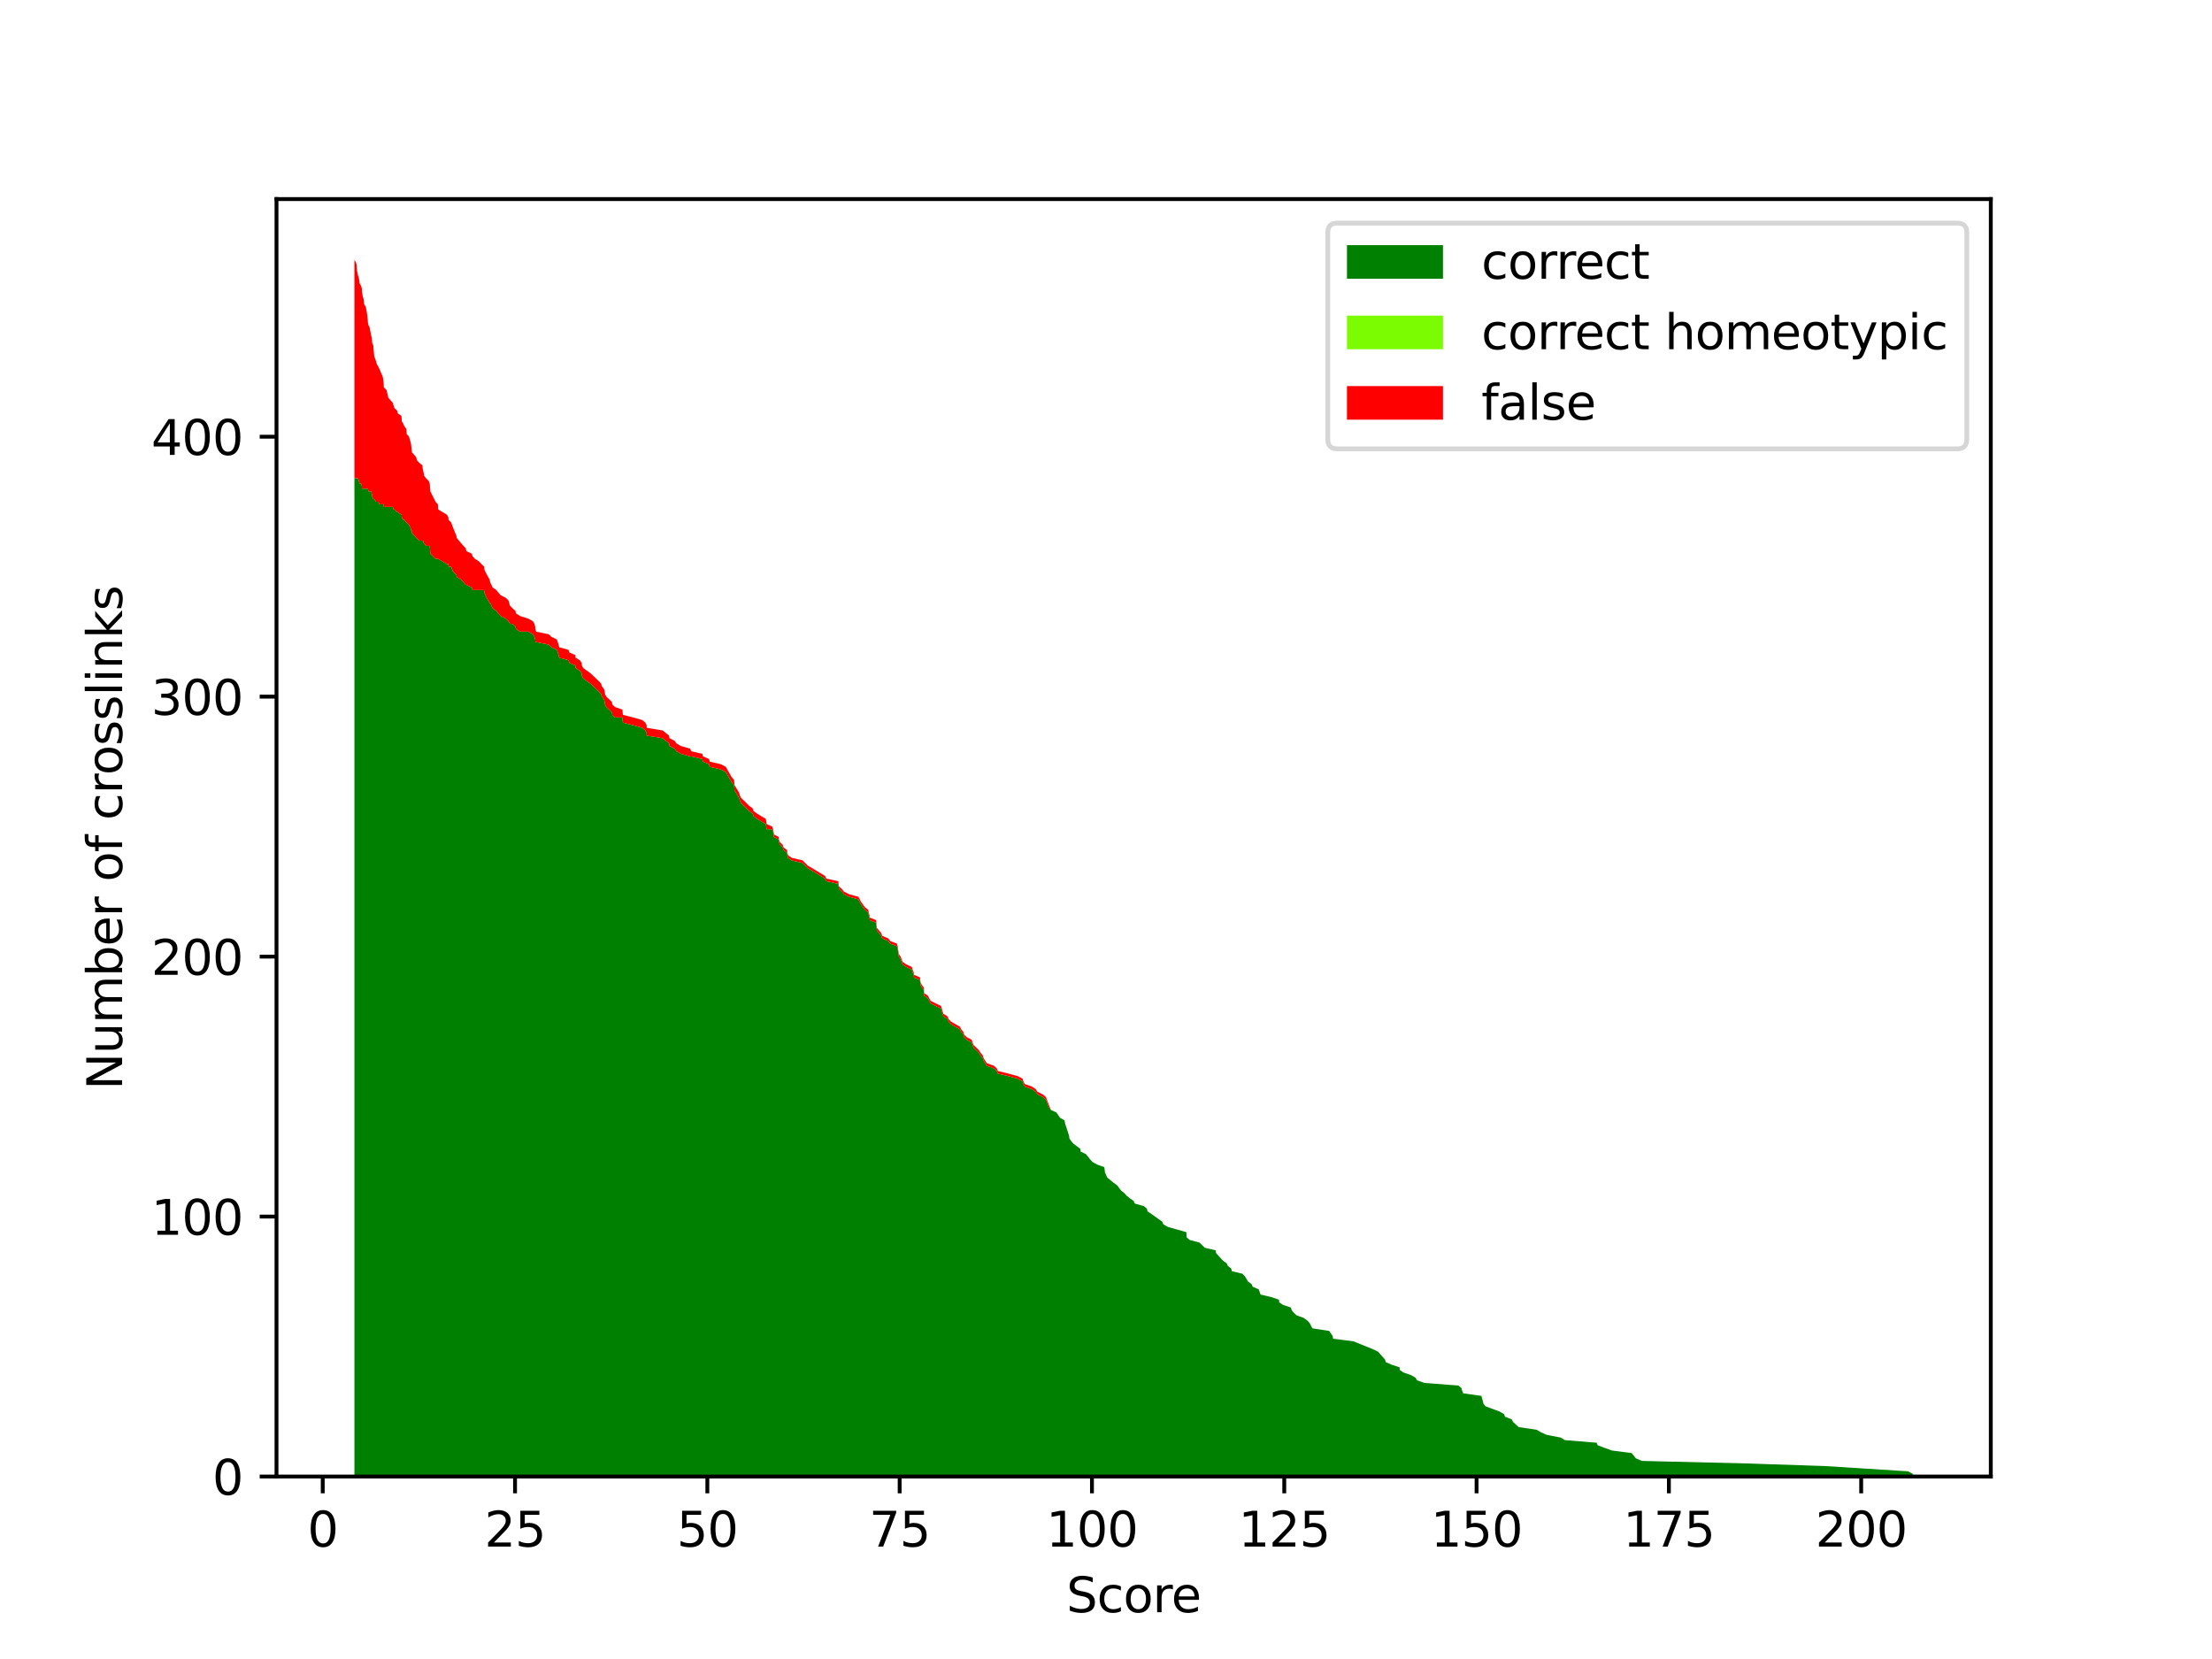<?xml version="1.0" encoding="utf-8" standalone="no"?>
<!DOCTYPE svg PUBLIC "-//W3C//DTD SVG 1.1//EN"
  "http://www.w3.org/Graphics/SVG/1.1/DTD/svg11.dtd">
<svg xmlns:xlink="http://www.w3.org/1999/xlink" width="460.8pt" height="345.6pt" viewBox="0 0 460.8 345.6" xmlns="http://www.w3.org/2000/svg" version="1.1">
 <defs>
  <style type="text/css">*{stroke-linejoin: round; stroke-linecap: butt}</style>
 </defs>
 <g id="figure_1">
  <g id="patch_1">
   <path d="M 0 345.6 
L 460.8 345.6 
L 460.8 0 
L 0 0 
z
" style="fill: #ffffff"/>
  </g>
  <g id="axes_1">
   <g id="patch_2">
    <path d="M 57.6 307.584 
L 414.72 307.584 
L 414.72 41.472 
L 57.6 41.472 
z
" style="fill: #ffffff"/>
   </g>
   <g id="PolyCollection_1">
    <path d="M 73.833 99.633 
L 73.833 307.584 
L 74.153 307.584 
L 74.297 307.584 
L 74.362 307.584 
L 74.586 307.584 
L 74.762 307.584 
L 74.922 307.584 
L 75.211 307.584 
L 75.387 307.584 
L 75.403 307.584 
L 75.563 307.584 
L 75.74 307.584 
L 75.852 307.584 
L 76.188 307.584 
L 76.3 307.584 
L 76.493 307.584 
L 76.605 307.584 
L 76.637 307.584 
L 76.749 307.584 
L 77.006 307.584 
L 77.31 307.584 
L 77.454 307.584 
L 77.55 307.584 
L 77.775 307.584 
L 77.791 307.584 
L 77.919 307.584 
L 77.951 307.584 
L 78.336 307.584 
L 78.496 307.584 
L 78.8 307.584 
L 79.057 307.584 
L 79.746 307.584 
L 79.906 307.584 
L 79.938 307.584 
L 79.954 307.584 
L 80.499 307.584 
L 80.787 307.584 
L 80.899 307.584 
L 81.364 307.584 
L 81.829 307.584 
L 81.989 307.584 
L 82.165 307.584 
L 82.758 307.584 
L 82.854 307.584 
L 83.624 307.584 
L 83.672 307.584 
L 83.688 307.584 
L 84.008 307.584 
L 84.249 307.584 
L 84.649 307.584 
L 84.729 307.584 
L 85.21 307.584 
L 85.515 307.584 
L 85.643 307.584 
L 85.755 307.584 
L 85.803 307.584 
L 86.3 307.584 
L 86.732 307.584 
L 86.829 307.584 
L 87.309 307.584 
L 87.998 307.584 
L 88.03 307.584 
L 88.143 307.584 
L 88.271 307.584 
L 88.351 307.584 
L 88.751 307.584 
L 89.296 307.584 
L 89.521 307.584 
L 89.649 307.584 
L 90.722 307.584 
L 91.219 307.584 
L 91.283 307.584 
L 92.181 307.584 
L 93.094 307.584 
L 93.399 307.584 
L 93.447 307.584 
L 93.991 307.584 
L 94.376 307.584 
L 95.049 307.584 
L 95.177 307.584 
L 96.059 307.584 
L 97.052 307.584 
L 97.132 307.584 
L 98.286 307.584 
L 98.446 307.584 
L 98.943 307.584 
L 99.808 307.584 
L 100.289 307.584 
L 100.85 307.584 
L 100.898 307.584 
L 101.122 307.584 
L 101.699 307.584 
L 102.004 307.584 
L 102.116 307.584 
L 102.372 307.584 
L 102.629 307.584 
L 103.414 307.584 
L 103.814 307.584 
L 104.327 307.584 
L 105.369 307.584 
L 105.93 307.584 
L 106.234 307.584 
L 106.763 307.584 
L 107.372 307.584 
L 107.5 307.584 
L 108.349 307.584 
L 110.064 307.584 
L 111.025 307.584 
L 111.33 307.584 
L 111.49 307.584 
L 111.538 307.584 
L 111.682 307.584 
L 114.31 307.584 
L 114.887 307.584 
L 116.009 307.584 
L 116.378 307.584 
L 116.49 307.584 
L 118.445 307.584 
L 118.605 307.584 
L 119.855 307.584 
L 119.903 307.584 
L 120.784 307.584 
L 121.169 307.584 
L 121.217 307.584 
L 121.505 307.584 
L 123.012 307.584 
L 124.726 307.584 
L 125.239 307.584 
L 125.367 307.584 
L 125.816 307.584 
L 125.976 307.584 
L 126.024 307.584 
L 126.313 307.584 
L 127.466 307.584 
L 127.563 307.584 
L 128.123 307.584 
L 129.662 307.584 
L 129.758 307.584 
L 131.905 307.584 
L 133.796 307.584 
L 134.437 307.584 
L 134.709 307.584 
L 134.725 307.584 
L 138.043 307.584 
L 139.389 307.584 
L 139.469 307.584 
L 140.542 307.584 
L 140.927 307.584 
L 141.856 307.584 
L 143.747 307.584 
L 144.02 307.584 
L 146.311 307.584 
L 146.455 307.584 
L 147.721 307.584 
L 147.849 307.584 
L 150.189 307.584 
L 151.199 307.584 
L 151.503 307.584 
L 152.432 307.584 
L 152.913 307.584 
L 153.009 307.584 
L 153.987 307.584 
L 154.131 307.584 
L 154.403 307.584 
L 154.98 307.584 
L 155.541 307.584 
L 156.07 307.584 
L 156.807 307.584 
L 156.983 307.584 
L 157.721 307.584 
L 158.602 307.584 
L 159.531 307.584 
L 159.708 307.584 
L 160.861 307.584 
L 161.054 307.584 
L 161.23 307.584 
L 162.239 307.584 
L 162.271 307.584 
L 162.496 307.584 
L 163.057 307.584 
L 163.217 307.584 
L 163.954 307.584 
L 164.018 307.584 
L 164.178 307.584 
L 164.931 307.584 
L 167.207 307.584 
L 168.265 307.584 
L 169.226 307.584 
L 171.886 307.584 
L 172.142 307.584 
L 174.642 307.584 
L 174.69 307.584 
L 174.787 307.584 
L 175.379 307.584 
L 175.812 307.584 
L 176.87 307.584 
L 178.825 307.584 
L 179.402 307.584 
L 180.187 307.584 
L 180.86 307.584 
L 181.116 307.584 
L 181.212 307.584 
L 182.526 307.584 
L 182.606 307.584 
L 182.687 307.584 
L 183.151 307.584 
L 183.6 307.584 
L 183.776 307.584 
L 185.026 307.584 
L 185.459 307.584 
L 186.837 307.584 
L 186.997 307.584 
L 187.237 307.584 
L 187.622 307.584 
L 188.023 307.584 
L 188.808 307.584 
L 189.962 307.584 
L 190.106 307.584 
L 190.346 307.584 
L 190.394 307.584 
L 191.644 307.584 
L 191.708 307.584 
L 191.772 307.584 
L 192.077 307.584 
L 192.477 307.584 
L 192.493 307.584 
L 193.279 307.584 
L 193.872 307.584 
L 194.929 307.584 
L 196.035 307.584 
L 196.532 307.584 
L 197.381 307.584 
L 197.605 307.584 
L 198.102 307.584 
L 199.993 307.584 
L 200.249 307.584 
L 200.698 307.584 
L 200.842 307.584 
L 201.403 307.584 
L 202.413 307.584 
L 202.605 307.584 
L 202.813 307.584 
L 203.935 307.584 
L 204.271 307.584 
L 204.736 307.584 
L 204.896 307.584 
L 205.217 307.584 
L 205.585 307.584 
L 207.06 307.584 
L 207.653 307.584 
L 207.861 307.584 
L 210.072 307.584 
L 212.043 307.584 
L 213.037 307.584 
L 213.197 307.584 
L 213.469 307.584 
L 214.96 307.584 
L 215.761 307.584 
L 216.129 307.584 
L 217.219 307.584 
L 217.876 307.584 
L 218.501 307.584 
L 218.934 307.584 
L 220.088 307.584 
L 220.456 307.584 
L 220.825 307.584 
L 221.77 307.584 
L 221.85 307.584 
L 222.01 307.584 
L 222.203 307.584 
L 222.716 307.584 
L 222.78 307.584 
L 223.164 307.584 
L 223.629 307.584 
L 225.087 307.584 
L 225.103 307.584 
L 226.241 307.584 
L 227.09 307.584 
L 227.587 307.584 
L 228.548 307.584 
L 230.055 307.584 
L 230.183 307.584 
L 230.664 307.584 
L 231.978 307.584 
L 232.731 307.584 
L 233.548 307.584 
L 234.221 307.584 
L 234.718 307.584 
L 235.391 307.584 
L 236.16 307.584 
L 236.4 307.584 
L 238.307 307.584 
L 238.932 307.584 
L 239.044 307.584 
L 239.862 307.584 
L 242.137 307.584 
L 242.345 307.584 
L 243.307 307.584 
L 247.137 307.584 
L 247.201 307.584 
L 247.826 307.584 
L 249.861 307.584 
L 250.983 307.584 
L 253.258 307.584 
L 253.306 307.584 
L 254.78 307.584 
L 255.55 307.584 
L 255.79 307.584 
L 256.495 307.584 
L 256.607 307.584 
L 258.819 307.584 
L 259.347 307.584 
L 259.668 307.584 
L 259.988 307.584 
L 260.741 307.584 
L 260.966 307.584 
L 262.216 307.584 
L 262.6 307.584 
L 264.876 307.584 
L 266.446 307.584 
L 266.478 307.584 
L 267.311 307.584 
L 268.914 307.584 
L 269.074 307.584 
L 269.523 307.584 
L 270.1 307.584 
L 271.59 307.584 
L 272.343 307.584 
L 272.84 307.584 
L 273.112 307.584 
L 273.385 307.584 
L 276.894 307.584 
L 277.631 307.584 
L 277.695 307.584 
L 281.942 307.584 
L 285.98 307.584 
L 287.086 307.584 
L 288.528 307.584 
L 288.672 307.584 
L 289.922 307.584 
L 291.572 307.584 
L 291.588 307.584 
L 292.374 307.584 
L 293.944 307.584 
L 294.889 307.584 
L 295.21 307.584 
L 296.732 307.584 
L 303.799 307.584 
L 304.456 307.584 
L 304.584 307.584 
L 304.841 307.584 
L 308.606 307.584 
L 308.751 307.584 
L 308.911 307.584 
L 309.023 307.584 
L 309.472 307.584 
L 312.388 307.584 
L 313.318 307.584 
L 313.526 307.584 
L 314.904 307.584 
L 315.192 307.584 
L 316.378 307.584 
L 320.08 307.584 
L 321.025 307.584 
L 322.243 307.584 
L 325.079 307.584 
L 326.009 307.584 
L 332.611 307.584 
L 332.835 307.584 
L 334.293 307.584 
L 335.8 307.584 
L 339.918 307.584 
L 340.783 307.584 
L 342.033 307.584 
L 364.355 307.584 
L 380.364 307.584 
L 397.478 307.584 
L 398.487 307.584 
L 398.487 307.042 
L 398.487 307.042 
L 397.478 306.501 
L 380.364 305.418 
L 364.355 304.876 
L 342.033 304.335 
L 340.783 303.793 
L 339.918 302.71 
L 335.8 302.169 
L 334.293 301.627 
L 332.835 301.086 
L 332.611 300.544 
L 326.009 300.002 
L 325.079 299.461 
L 322.243 298.919 
L 321.025 298.378 
L 320.08 297.836 
L 316.378 297.295 
L 315.192 296.212 
L 314.904 295.67 
L 313.526 295.129 
L 313.318 294.587 
L 312.388 294.046 
L 309.472 292.962 
L 309.023 292.421 
L 308.911 291.879 
L 308.751 291.338 
L 308.606 290.796 
L 304.841 290.255 
L 304.584 289.713 
L 304.456 289.172 
L 303.799 288.63 
L 296.732 288.089 
L 295.21 287.547 
L 294.889 287.006 
L 293.944 286.464 
L 292.374 285.922 
L 291.588 285.381 
L 291.572 284.839 
L 289.922 284.298 
L 288.672 283.756 
L 288.528 283.215 
L 287.086 281.59 
L 285.98 281.049 
L 281.942 279.424 
L 277.695 278.882 
L 277.631 278.341 
L 276.894 277.258 
L 273.385 276.716 
L 273.112 276.175 
L 272.84 275.633 
L 272.343 275.092 
L 271.59 274.55 
L 270.1 274.009 
L 269.523 273.467 
L 269.074 272.926 
L 268.914 272.384 
L 267.311 271.842 
L 266.478 271.301 
L 266.446 270.759 
L 264.876 270.218 
L 262.6 269.676 
L 262.216 268.593 
L 260.966 268.052 
L 260.741 267.51 
L 259.988 266.969 
L 259.668 266.427 
L 259.347 265.886 
L 258.819 265.344 
L 256.607 264.802 
L 256.495 264.261 
L 255.79 263.719 
L 255.55 263.178 
L 254.78 262.636 
L 253.306 261.012 
L 253.258 260.47 
L 250.983 259.929 
L 249.861 258.846 
L 247.826 258.304 
L 247.201 257.762 
L 247.137 256.679 
L 243.307 255.596 
L 242.345 255.055 
L 242.137 254.513 
L 239.862 252.889 
L 239.044 252.347 
L 238.932 251.806 
L 238.307 251.264 
L 236.4 250.722 
L 236.16 250.181 
L 235.391 249.639 
L 234.718 249.098 
L 234.221 248.556 
L 233.548 248.015 
L 232.731 246.932 
L 231.978 246.39 
L 230.664 245.307 
L 230.183 244.224 
L 230.055 243.141 
L 228.548 242.599 
L 227.587 242.058 
L 227.09 241.516 
L 226.241 240.433 
L 225.103 239.892 
L 225.087 239.35 
L 223.629 238.267 
L 223.164 237.726 
L 222.78 237.184 
L 222.716 236.642 
L 222.203 235.018 
L 222.01 234.476 
L 221.85 233.935 
L 221.77 233.393 
L 220.825 232.852 
L 220.456 232.31 
L 220.088 231.769 
L 218.934 231.227 
L 218.501 230.686 
L 217.876 229.061 
L 217.219 228.519 
L 216.129 227.978 
L 215.761 227.436 
L 214.96 226.895 
L 213.469 226.353 
L 213.197 225.812 
L 213.037 225.27 
L 212.043 224.729 
L 210.072 224.187 
L 207.861 223.646 
L 207.653 223.104 
L 207.06 222.562 
L 205.585 222.021 
L 205.217 221.479 
L 204.896 220.938 
L 204.736 220.396 
L 204.271 219.855 
L 203.935 219.313 
L 202.813 218.23 
L 202.605 217.689 
L 202.413 217.147 
L 201.403 216.606 
L 200.842 216.064 
L 200.698 215.522 
L 200.249 214.981 
L 199.993 214.439 
L 198.102 213.356 
L 197.605 212.815 
L 197.381 212.273 
L 196.532 211.732 
L 196.035 210.107 
L 194.929 209.566 
L 193.872 209.024 
L 193.279 207.941 
L 192.493 207.399 
L 192.477 206.316 
L 192.077 205.775 
L 191.772 205.233 
L 191.708 204.692 
L 191.644 204.15 
L 190.394 203.609 
L 190.346 203.067 
L 190.106 202.526 
L 189.962 201.984 
L 188.808 201.442 
L 188.023 200.901 
L 187.622 199.818 
L 187.237 199.276 
L 186.997 197.652 
L 186.837 197.11 
L 185.459 196.569 
L 185.026 196.027 
L 183.776 195.486 
L 183.6 194.944 
L 183.151 194.402 
L 182.687 193.861 
L 182.606 193.319 
L 182.526 192.236 
L 181.212 191.695 
L 181.116 191.153 
L 180.86 190.07 
L 180.187 189.529 
L 179.402 188.446 
L 178.825 187.362 
L 176.87 186.821 
L 175.812 186.279 
L 175.379 185.738 
L 174.787 185.196 
L 174.69 184.655 
L 174.642 184.113 
L 172.142 183.572 
L 171.886 183.03 
L 169.226 181.406 
L 168.265 180.864 
L 167.207 179.781 
L 164.931 179.239 
L 164.178 178.698 
L 164.018 178.156 
L 163.954 177.615 
L 163.217 177.073 
L 163.057 176.532 
L 162.496 175.99 
L 162.271 175.449 
L 162.239 174.907 
L 161.23 174.366 
L 161.054 173.282 
L 160.861 172.741 
L 159.708 172.741 
L 159.531 171.658 
L 158.602 171.116 
L 157.721 170.575 
L 156.983 170.033 
L 156.807 169.492 
L 156.07 168.95 
L 155.541 168.409 
L 154.98 167.867 
L 154.403 167.326 
L 154.131 166.784 
L 153.987 166.242 
L 153.009 164.618 
L 152.913 163.535 
L 152.432 162.993 
L 151.503 161.369 
L 151.199 160.827 
L 150.189 160.286 
L 147.849 159.744 
L 147.721 159.202 
L 146.455 158.661 
L 146.311 158.119 
L 144.02 157.578 
L 143.747 157.578 
L 141.856 157.036 
L 140.927 156.495 
L 140.542 155.953 
L 139.469 155.412 
L 139.389 154.87 
L 138.043 153.787 
L 134.725 153.246 
L 134.709 152.704 
L 134.437 152.162 
L 133.796 151.621 
L 131.905 151.079 
L 129.758 150.538 
L 129.662 149.455 
L 128.123 149.455 
L 127.563 148.913 
L 127.466 148.372 
L 126.313 147.289 
L 126.024 146.747 
L 125.976 146.206 
L 125.816 145.664 
L 125.367 145.122 
L 125.239 144.581 
L 124.726 144.039 
L 123.012 142.415 
L 121.505 141.332 
L 121.217 140.79 
L 121.169 140.249 
L 120.784 139.707 
L 119.903 139.166 
L 119.855 138.624 
L 118.605 138.082 
L 118.445 137.541 
L 116.49 136.999 
L 116.378 136.458 
L 116.009 135.375 
L 114.887 134.833 
L 114.31 134.292 
L 111.682 133.75 
L 111.538 133.75 
L 111.49 133.209 
L 111.33 132.667 
L 111.025 132.126 
L 110.064 131.584 
L 108.349 131.584 
L 107.5 131.042 
L 107.372 130.501 
L 106.763 129.959 
L 106.234 129.959 
L 105.93 129.418 
L 105.369 128.876 
L 104.327 128.335 
L 103.814 127.793 
L 103.414 127.252 
L 102.629 126.71 
L 102.372 126.169 
L 102.116 125.627 
L 102.004 125.627 
L 101.699 125.086 
L 101.122 124.002 
L 100.898 123.461 
L 100.85 122.919 
L 100.289 122.919 
L 99.808 122.919 
L 98.943 122.919 
L 98.446 122.919 
L 98.286 122.378 
L 97.132 121.836 
L 97.052 121.836 
L 96.059 120.753 
L 95.177 120.212 
L 95.049 119.67 
L 94.376 119.129 
L 93.991 118.046 
L 93.447 118.046 
L 93.399 117.504 
L 93.094 117.504 
L 92.181 116.962 
L 91.283 116.421 
L 91.219 116.421 
L 90.722 116.421 
L 89.649 115.338 
L 89.521 113.713 
L 89.296 113.713 
L 88.751 113.713 
L 88.351 113.172 
L 88.271 113.172 
L 88.143 112.63 
L 88.03 112.63 
L 87.998 112.63 
L 87.309 112.63 
L 86.829 112.089 
L 86.732 112.089 
L 86.3 111.547 
L 85.803 111.006 
L 85.755 110.464 
L 85.643 110.464 
L 85.515 109.922 
L 85.21 109.381 
L 84.729 108.839 
L 84.649 108.839 
L 84.249 108.298 
L 84.008 108.298 
L 83.688 107.756 
L 83.672 107.215 
L 83.624 107.215 
L 82.854 106.673 
L 82.758 106.673 
L 82.165 106.132 
L 81.989 106.132 
L 81.829 105.59 
L 81.364 105.59 
L 80.899 105.59 
L 80.787 105.59 
L 80.499 105.59 
L 79.954 105.59 
L 79.938 105.049 
L 79.906 105.049 
L 79.746 105.049 
L 79.057 105.049 
L 78.8 104.507 
L 78.496 104.507 
L 78.336 104.507 
L 77.951 103.966 
L 77.919 103.966 
L 77.791 103.966 
L 77.775 103.966 
L 77.55 103.424 
L 77.454 102.882 
L 77.31 102.341 
L 77.006 102.341 
L 76.749 102.341 
L 76.637 101.799 
L 76.605 101.799 
L 76.493 101.799 
L 76.3 101.799 
L 76.188 101.799 
L 75.852 101.799 
L 75.74 101.799 
L 75.563 101.799 
L 75.403 101.799 
L 75.387 101.258 
L 75.211 100.716 
L 74.922 100.716 
L 74.762 100.175 
L 74.586 99.633 
L 74.362 99.633 
L 74.297 99.633 
L 74.153 99.633 
L 73.833 99.633 
z
" clip-path="url(#p9b97ca4fb8)" style="fill: #008000"/>
   </g>
   <g id="PolyCollection_2">
    <path d="M 73.833 99.633 
L 73.833 99.633 
L 74.153 99.633 
L 74.297 99.633 
L 74.362 99.633 
L 74.586 99.633 
L 74.762 100.175 
L 74.922 100.716 
L 75.211 100.716 
L 75.387 101.258 
L 75.403 101.799 
L 75.563 101.799 
L 75.74 101.799 
L 75.852 101.799 
L 76.188 101.799 
L 76.3 101.799 
L 76.493 101.799 
L 76.605 101.799 
L 76.637 101.799 
L 76.749 102.341 
L 77.006 102.341 
L 77.31 102.341 
L 77.454 102.882 
L 77.55 103.424 
L 77.775 103.966 
L 77.791 103.966 
L 77.919 103.966 
L 77.951 103.966 
L 78.336 104.507 
L 78.496 104.507 
L 78.8 104.507 
L 79.057 105.049 
L 79.746 105.049 
L 79.906 105.049 
L 79.938 105.049 
L 79.954 105.59 
L 80.499 105.59 
L 80.787 105.59 
L 80.899 105.59 
L 81.364 105.59 
L 81.829 105.59 
L 81.989 106.132 
L 82.165 106.132 
L 82.758 106.673 
L 82.854 106.673 
L 83.624 107.215 
L 83.672 107.215 
L 83.688 107.756 
L 84.008 108.298 
L 84.249 108.298 
L 84.649 108.839 
L 84.729 108.839 
L 85.21 109.381 
L 85.515 109.922 
L 85.643 110.464 
L 85.755 110.464 
L 85.803 111.006 
L 86.3 111.547 
L 86.732 112.089 
L 86.829 112.089 
L 87.309 112.63 
L 87.998 112.63 
L 88.03 112.63 
L 88.143 112.63 
L 88.271 113.172 
L 88.351 113.172 
L 88.751 113.713 
L 89.296 113.713 
L 89.521 113.713 
L 89.649 115.338 
L 90.722 116.421 
L 91.219 116.421 
L 91.283 116.421 
L 92.181 116.962 
L 93.094 117.504 
L 93.399 117.504 
L 93.447 118.046 
L 93.991 118.046 
L 94.376 119.129 
L 95.049 119.67 
L 95.177 120.212 
L 96.059 120.753 
L 97.052 121.836 
L 97.132 121.836 
L 98.286 122.378 
L 98.446 122.919 
L 98.943 122.919 
L 99.808 122.919 
L 100.289 122.919 
L 100.85 122.919 
L 100.898 123.461 
L 101.122 124.002 
L 101.699 125.086 
L 102.004 125.627 
L 102.116 125.627 
L 102.372 126.169 
L 102.629 126.71 
L 103.414 127.252 
L 103.814 127.793 
L 104.327 128.335 
L 105.369 128.876 
L 105.93 129.418 
L 106.234 129.959 
L 106.763 129.959 
L 107.372 130.501 
L 107.5 131.042 
L 108.349 131.584 
L 110.064 131.584 
L 111.025 132.126 
L 111.33 132.667 
L 111.49 133.209 
L 111.538 133.75 
L 111.682 133.75 
L 114.31 134.292 
L 114.887 134.833 
L 116.009 135.375 
L 116.378 136.458 
L 116.49 136.999 
L 118.445 137.541 
L 118.605 138.082 
L 119.855 138.624 
L 119.903 139.166 
L 120.784 139.707 
L 121.169 140.249 
L 121.217 140.79 
L 121.505 141.332 
L 123.012 142.415 
L 124.726 144.039 
L 125.239 144.581 
L 125.367 145.122 
L 125.816 145.664 
L 125.976 146.206 
L 126.024 146.747 
L 126.313 147.289 
L 127.466 148.372 
L 127.563 148.913 
L 128.123 149.455 
L 129.662 149.455 
L 129.758 150.538 
L 131.905 151.079 
L 133.796 151.621 
L 134.437 152.162 
L 134.709 152.704 
L 134.725 153.246 
L 138.043 153.787 
L 139.389 154.87 
L 139.469 155.412 
L 140.542 155.953 
L 140.927 156.495 
L 141.856 157.036 
L 143.747 157.578 
L 144.02 157.578 
L 146.311 158.119 
L 146.455 158.661 
L 147.721 159.202 
L 147.849 159.744 
L 150.189 160.286 
L 151.199 160.827 
L 151.503 161.369 
L 152.432 162.993 
L 152.913 163.535 
L 153.009 164.618 
L 153.987 166.242 
L 154.131 166.784 
L 154.403 167.326 
L 154.98 167.867 
L 155.541 168.409 
L 156.07 168.95 
L 156.807 169.492 
L 156.983 170.033 
L 157.721 170.575 
L 158.602 171.116 
L 159.531 171.658 
L 159.708 172.741 
L 160.861 172.741 
L 161.054 173.282 
L 161.23 174.366 
L 162.239 174.907 
L 162.271 175.449 
L 162.496 175.99 
L 163.057 176.532 
L 163.217 177.073 
L 163.954 177.615 
L 164.018 178.156 
L 164.178 178.698 
L 164.931 179.239 
L 167.207 179.781 
L 168.265 180.864 
L 169.226 181.406 
L 171.886 183.03 
L 172.142 183.572 
L 174.642 184.113 
L 174.69 184.655 
L 174.787 185.196 
L 175.379 185.738 
L 175.812 186.279 
L 176.87 186.821 
L 178.825 187.362 
L 179.402 188.446 
L 180.187 189.529 
L 180.86 190.07 
L 181.116 191.153 
L 181.212 191.695 
L 182.526 192.236 
L 182.606 193.319 
L 182.687 193.861 
L 183.151 194.402 
L 183.6 194.944 
L 183.776 195.486 
L 185.026 196.027 
L 185.459 196.569 
L 186.837 197.11 
L 186.997 197.652 
L 187.237 199.276 
L 187.622 199.818 
L 188.023 200.901 
L 188.808 201.442 
L 189.962 201.984 
L 190.106 202.526 
L 190.346 203.067 
L 190.394 203.609 
L 191.644 204.15 
L 191.708 204.692 
L 191.772 205.233 
L 192.077 205.775 
L 192.477 206.316 
L 192.493 207.399 
L 193.279 207.941 
L 193.872 209.024 
L 194.929 209.566 
L 196.035 210.107 
L 196.532 211.732 
L 197.381 212.273 
L 197.605 212.815 
L 198.102 213.356 
L 199.993 214.439 
L 200.249 214.981 
L 200.698 215.522 
L 200.842 216.064 
L 201.403 216.606 
L 202.413 217.147 
L 202.605 217.689 
L 202.813 218.23 
L 203.935 219.313 
L 204.271 219.855 
L 204.736 220.396 
L 204.896 220.938 
L 205.217 221.479 
L 205.585 222.021 
L 207.06 222.562 
L 207.653 223.104 
L 207.861 223.646 
L 210.072 224.187 
L 212.043 224.729 
L 213.037 225.27 
L 213.197 225.812 
L 213.469 226.353 
L 214.96 226.895 
L 215.761 227.436 
L 216.129 227.978 
L 217.219 228.519 
L 217.876 229.061 
L 218.501 230.686 
L 218.934 231.227 
L 220.088 231.769 
L 220.456 232.31 
L 220.825 232.852 
L 221.77 233.393 
L 221.85 233.935 
L 222.01 234.476 
L 222.203 235.018 
L 222.716 236.642 
L 222.78 237.184 
L 223.164 237.726 
L 223.629 238.267 
L 225.087 239.35 
L 225.103 239.892 
L 226.241 240.433 
L 227.09 241.516 
L 227.587 242.058 
L 228.548 242.599 
L 230.055 243.141 
L 230.183 244.224 
L 230.664 245.307 
L 231.978 246.39 
L 232.731 246.932 
L 233.548 248.015 
L 234.221 248.556 
L 234.718 249.098 
L 235.391 249.639 
L 236.16 250.181 
L 236.4 250.722 
L 238.307 251.264 
L 238.932 251.806 
L 239.044 252.347 
L 239.862 252.889 
L 242.137 254.513 
L 242.345 255.055 
L 243.307 255.596 
L 247.137 256.679 
L 247.201 257.762 
L 247.826 258.304 
L 249.861 258.846 
L 250.983 259.929 
L 253.258 260.47 
L 253.306 261.012 
L 254.78 262.636 
L 255.55 263.178 
L 255.79 263.719 
L 256.495 264.261 
L 256.607 264.802 
L 258.819 265.344 
L 259.347 265.886 
L 259.668 266.427 
L 259.988 266.969 
L 260.741 267.51 
L 260.966 268.052 
L 262.216 268.593 
L 262.6 269.676 
L 264.876 270.218 
L 266.446 270.759 
L 266.478 271.301 
L 267.311 271.842 
L 268.914 272.384 
L 269.074 272.926 
L 269.523 273.467 
L 270.1 274.009 
L 271.59 274.55 
L 272.343 275.092 
L 272.84 275.633 
L 273.112 276.175 
L 273.385 276.716 
L 276.894 277.258 
L 277.631 278.341 
L 277.695 278.882 
L 281.942 279.424 
L 285.98 281.049 
L 287.086 281.59 
L 288.528 283.215 
L 288.672 283.756 
L 289.922 284.298 
L 291.572 284.839 
L 291.588 285.381 
L 292.374 285.922 
L 293.944 286.464 
L 294.889 287.006 
L 295.21 287.547 
L 296.732 288.089 
L 303.799 288.63 
L 304.456 289.172 
L 304.584 289.713 
L 304.841 290.255 
L 308.606 290.796 
L 308.751 291.338 
L 308.911 291.879 
L 309.023 292.421 
L 309.472 292.962 
L 312.388 294.046 
L 313.318 294.587 
L 313.526 295.129 
L 314.904 295.67 
L 315.192 296.212 
L 316.378 297.295 
L 320.08 297.836 
L 321.025 298.378 
L 322.243 298.919 
L 325.079 299.461 
L 326.009 300.002 
L 332.611 300.544 
L 332.835 301.086 
L 334.293 301.627 
L 335.8 302.169 
L 339.918 302.71 
L 340.783 303.793 
L 342.033 304.335 
L 364.355 304.876 
L 380.364 305.418 
L 397.478 306.501 
L 398.487 307.042 
L 398.487 307.042 
L 398.487 307.042 
L 397.478 306.501 
L 380.364 305.418 
L 364.355 304.876 
L 342.033 304.335 
L 340.783 303.793 
L 339.918 302.71 
L 335.8 302.169 
L 334.293 301.627 
L 332.835 301.086 
L 332.611 300.544 
L 326.009 300.002 
L 325.079 299.461 
L 322.243 298.919 
L 321.025 298.378 
L 320.08 297.836 
L 316.378 297.295 
L 315.192 296.212 
L 314.904 295.67 
L 313.526 295.129 
L 313.318 294.587 
L 312.388 294.046 
L 309.472 292.962 
L 309.023 292.421 
L 308.911 291.879 
L 308.751 291.338 
L 308.606 290.796 
L 304.841 290.255 
L 304.584 289.713 
L 304.456 289.172 
L 303.799 288.63 
L 296.732 288.089 
L 295.21 287.547 
L 294.889 287.006 
L 293.944 286.464 
L 292.374 285.922 
L 291.588 285.381 
L 291.572 284.839 
L 289.922 284.298 
L 288.672 283.756 
L 288.528 283.215 
L 287.086 281.59 
L 285.98 281.049 
L 281.942 279.424 
L 277.695 278.882 
L 277.631 278.341 
L 276.894 277.258 
L 273.385 276.716 
L 273.112 276.175 
L 272.84 275.633 
L 272.343 275.092 
L 271.59 274.55 
L 270.1 274.009 
L 269.523 273.467 
L 269.074 272.926 
L 268.914 272.384 
L 267.311 271.842 
L 266.478 271.301 
L 266.446 270.759 
L 264.876 270.218 
L 262.6 269.676 
L 262.216 268.593 
L 260.966 268.052 
L 260.741 267.51 
L 259.988 266.969 
L 259.668 266.427 
L 259.347 265.886 
L 258.819 265.344 
L 256.607 264.802 
L 256.495 264.261 
L 255.79 263.719 
L 255.55 263.178 
L 254.78 262.636 
L 253.306 261.012 
L 253.258 260.47 
L 250.983 259.929 
L 249.861 258.846 
L 247.826 258.304 
L 247.201 257.762 
L 247.137 256.679 
L 243.307 255.596 
L 242.345 255.055 
L 242.137 254.513 
L 239.862 252.889 
L 239.044 252.347 
L 238.932 251.806 
L 238.307 251.264 
L 236.4 250.722 
L 236.16 250.181 
L 235.391 249.639 
L 234.718 249.098 
L 234.221 248.556 
L 233.548 248.015 
L 232.731 246.932 
L 231.978 246.39 
L 230.664 245.307 
L 230.183 244.224 
L 230.055 243.141 
L 228.548 242.599 
L 227.587 242.058 
L 227.09 241.516 
L 226.241 240.433 
L 225.103 239.892 
L 225.087 239.35 
L 223.629 238.267 
L 223.164 237.726 
L 222.78 237.184 
L 222.716 236.642 
L 222.203 235.018 
L 222.01 234.476 
L 221.85 233.935 
L 221.77 233.393 
L 220.825 232.852 
L 220.456 232.31 
L 220.088 231.769 
L 218.934 231.227 
L 218.501 230.686 
L 217.876 229.061 
L 217.219 228.519 
L 216.129 227.978 
L 215.761 227.436 
L 214.96 226.895 
L 213.469 226.353 
L 213.197 225.812 
L 213.037 225.27 
L 212.043 224.729 
L 210.072 224.187 
L 207.861 223.646 
L 207.653 223.104 
L 207.06 222.562 
L 205.585 222.021 
L 205.217 221.479 
L 204.896 220.938 
L 204.736 220.396 
L 204.271 219.855 
L 203.935 219.313 
L 202.813 218.23 
L 202.605 217.689 
L 202.413 217.147 
L 201.403 216.606 
L 200.842 216.064 
L 200.698 215.522 
L 200.249 214.981 
L 199.993 214.439 
L 198.102 213.356 
L 197.605 212.815 
L 197.381 212.273 
L 196.532 211.732 
L 196.035 210.107 
L 194.929 209.566 
L 193.872 209.024 
L 193.279 207.941 
L 192.493 207.399 
L 192.477 206.316 
L 192.077 205.775 
L 191.772 205.233 
L 191.708 204.692 
L 191.644 204.15 
L 190.394 203.609 
L 190.346 203.067 
L 190.106 202.526 
L 189.962 201.984 
L 188.808 201.442 
L 188.023 200.901 
L 187.622 199.818 
L 187.237 199.276 
L 186.997 197.652 
L 186.837 197.11 
L 185.459 196.569 
L 185.026 196.027 
L 183.776 195.486 
L 183.6 194.944 
L 183.151 194.402 
L 182.687 193.861 
L 182.606 193.319 
L 182.526 192.236 
L 181.212 191.695 
L 181.116 191.153 
L 180.86 190.07 
L 180.187 189.529 
L 179.402 188.446 
L 178.825 187.362 
L 176.87 186.821 
L 175.812 186.279 
L 175.379 185.738 
L 174.787 185.196 
L 174.69 184.655 
L 174.642 184.113 
L 172.142 183.572 
L 171.886 183.03 
L 169.226 181.406 
L 168.265 180.864 
L 167.207 179.781 
L 164.931 179.239 
L 164.178 178.698 
L 164.018 178.156 
L 163.954 177.615 
L 163.217 177.073 
L 163.057 176.532 
L 162.496 175.99 
L 162.271 175.449 
L 162.239 174.907 
L 161.23 174.366 
L 161.054 173.282 
L 160.861 172.741 
L 159.708 172.741 
L 159.531 171.658 
L 158.602 171.116 
L 157.721 170.575 
L 156.983 170.033 
L 156.807 169.492 
L 156.07 168.95 
L 155.541 168.409 
L 154.98 167.867 
L 154.403 167.326 
L 154.131 166.784 
L 153.987 166.242 
L 153.009 164.618 
L 152.913 163.535 
L 152.432 162.993 
L 151.503 161.369 
L 151.199 160.827 
L 150.189 160.286 
L 147.849 159.744 
L 147.721 159.202 
L 146.455 158.661 
L 146.311 158.119 
L 144.02 157.578 
L 143.747 157.578 
L 141.856 157.036 
L 140.927 156.495 
L 140.542 155.953 
L 139.469 155.412 
L 139.389 154.87 
L 138.043 153.787 
L 134.725 153.246 
L 134.709 152.704 
L 134.437 152.162 
L 133.796 151.621 
L 131.905 151.079 
L 129.758 150.538 
L 129.662 149.455 
L 128.123 149.455 
L 127.563 148.913 
L 127.466 148.372 
L 126.313 147.289 
L 126.024 146.747 
L 125.976 146.206 
L 125.816 145.664 
L 125.367 145.122 
L 125.239 144.581 
L 124.726 144.039 
L 123.012 142.415 
L 121.505 141.332 
L 121.217 140.79 
L 121.169 140.249 
L 120.784 139.707 
L 119.903 139.166 
L 119.855 138.624 
L 118.605 138.082 
L 118.445 137.541 
L 116.49 136.999 
L 116.378 136.458 
L 116.009 135.375 
L 114.887 134.833 
L 114.31 134.292 
L 111.682 133.75 
L 111.538 133.75 
L 111.49 133.209 
L 111.33 132.667 
L 111.025 132.126 
L 110.064 131.584 
L 108.349 131.584 
L 107.5 131.042 
L 107.372 130.501 
L 106.763 129.959 
L 106.234 129.959 
L 105.93 129.418 
L 105.369 128.876 
L 104.327 128.335 
L 103.814 127.793 
L 103.414 127.252 
L 102.629 126.71 
L 102.372 126.169 
L 102.116 125.627 
L 102.004 125.627 
L 101.699 125.086 
L 101.122 124.002 
L 100.898 123.461 
L 100.85 122.919 
L 100.289 122.919 
L 99.808 122.919 
L 98.943 122.919 
L 98.446 122.919 
L 98.286 122.378 
L 97.132 121.836 
L 97.052 121.836 
L 96.059 120.753 
L 95.177 120.212 
L 95.049 119.67 
L 94.376 119.129 
L 93.991 118.046 
L 93.447 118.046 
L 93.399 117.504 
L 93.094 117.504 
L 92.181 116.962 
L 91.283 116.421 
L 91.219 116.421 
L 90.722 116.421 
L 89.649 115.338 
L 89.521 113.713 
L 89.296 113.713 
L 88.751 113.713 
L 88.351 113.172 
L 88.271 113.172 
L 88.143 112.63 
L 88.03 112.63 
L 87.998 112.63 
L 87.309 112.63 
L 86.829 112.089 
L 86.732 112.089 
L 86.3 111.547 
L 85.803 111.006 
L 85.755 110.464 
L 85.643 110.464 
L 85.515 109.922 
L 85.21 109.381 
L 84.729 108.839 
L 84.649 108.839 
L 84.249 108.298 
L 84.008 108.298 
L 83.688 107.756 
L 83.672 107.215 
L 83.624 107.215 
L 82.854 106.673 
L 82.758 106.673 
L 82.165 106.132 
L 81.989 106.132 
L 81.829 105.59 
L 81.364 105.59 
L 80.899 105.59 
L 80.787 105.59 
L 80.499 105.59 
L 79.954 105.59 
L 79.938 105.049 
L 79.906 105.049 
L 79.746 105.049 
L 79.057 105.049 
L 78.8 104.507 
L 78.496 104.507 
L 78.336 104.507 
L 77.951 103.966 
L 77.919 103.966 
L 77.791 103.966 
L 77.775 103.966 
L 77.55 103.424 
L 77.454 102.882 
L 77.31 102.341 
L 77.006 102.341 
L 76.749 102.341 
L 76.637 101.799 
L 76.605 101.799 
L 76.493 101.799 
L 76.3 101.799 
L 76.188 101.799 
L 75.852 101.799 
L 75.74 101.799 
L 75.563 101.799 
L 75.403 101.799 
L 75.387 101.258 
L 75.211 100.716 
L 74.922 100.716 
L 74.762 100.175 
L 74.586 99.633 
L 74.362 99.633 
L 74.297 99.633 
L 74.153 99.633 
L 73.833 99.633 
z
" clip-path="url(#p9b97ca4fb8)" style="fill: #7cfc00"/>
   </g>
   <g id="PolyCollection_3">
    <path d="M 73.833 54.144 
L 73.833 99.633 
L 74.153 99.633 
L 74.297 99.633 
L 74.362 99.633 
L 74.586 99.633 
L 74.762 100.175 
L 74.922 100.716 
L 75.211 100.716 
L 75.387 101.258 
L 75.403 101.799 
L 75.563 101.799 
L 75.74 101.799 
L 75.852 101.799 
L 76.188 101.799 
L 76.3 101.799 
L 76.493 101.799 
L 76.605 101.799 
L 76.637 101.799 
L 76.749 102.341 
L 77.006 102.341 
L 77.31 102.341 
L 77.454 102.882 
L 77.55 103.424 
L 77.775 103.966 
L 77.791 103.966 
L 77.919 103.966 
L 77.951 103.966 
L 78.336 104.507 
L 78.496 104.507 
L 78.8 104.507 
L 79.057 105.049 
L 79.746 105.049 
L 79.906 105.049 
L 79.938 105.049 
L 79.954 105.59 
L 80.499 105.59 
L 80.787 105.59 
L 80.899 105.59 
L 81.364 105.59 
L 81.829 105.59 
L 81.989 106.132 
L 82.165 106.132 
L 82.758 106.673 
L 82.854 106.673 
L 83.624 107.215 
L 83.672 107.215 
L 83.688 107.756 
L 84.008 108.298 
L 84.249 108.298 
L 84.649 108.839 
L 84.729 108.839 
L 85.21 109.381 
L 85.515 109.922 
L 85.643 110.464 
L 85.755 110.464 
L 85.803 111.006 
L 86.3 111.547 
L 86.732 112.089 
L 86.829 112.089 
L 87.309 112.63 
L 87.998 112.63 
L 88.03 112.63 
L 88.143 112.63 
L 88.271 113.172 
L 88.351 113.172 
L 88.751 113.713 
L 89.296 113.713 
L 89.521 113.713 
L 89.649 115.338 
L 90.722 116.421 
L 91.219 116.421 
L 91.283 116.421 
L 92.181 116.962 
L 93.094 117.504 
L 93.399 117.504 
L 93.447 118.046 
L 93.991 118.046 
L 94.376 119.129 
L 95.049 119.67 
L 95.177 120.212 
L 96.059 120.753 
L 97.052 121.836 
L 97.132 121.836 
L 98.286 122.378 
L 98.446 122.919 
L 98.943 122.919 
L 99.808 122.919 
L 100.289 122.919 
L 100.85 122.919 
L 100.898 123.461 
L 101.122 124.002 
L 101.699 125.086 
L 102.004 125.627 
L 102.116 125.627 
L 102.372 126.169 
L 102.629 126.71 
L 103.414 127.252 
L 103.814 127.793 
L 104.327 128.335 
L 105.369 128.876 
L 105.93 129.418 
L 106.234 129.959 
L 106.763 129.959 
L 107.372 130.501 
L 107.5 131.042 
L 108.349 131.584 
L 110.064 131.584 
L 111.025 132.126 
L 111.33 132.667 
L 111.49 133.209 
L 111.538 133.75 
L 111.682 133.75 
L 114.31 134.292 
L 114.887 134.833 
L 116.009 135.375 
L 116.378 136.458 
L 116.49 136.999 
L 118.445 137.541 
L 118.605 138.082 
L 119.855 138.624 
L 119.903 139.166 
L 120.784 139.707 
L 121.169 140.249 
L 121.217 140.79 
L 121.505 141.332 
L 123.012 142.415 
L 124.726 144.039 
L 125.239 144.581 
L 125.367 145.122 
L 125.816 145.664 
L 125.976 146.206 
L 126.024 146.747 
L 126.313 147.289 
L 127.466 148.372 
L 127.563 148.913 
L 128.123 149.455 
L 129.662 149.455 
L 129.758 150.538 
L 131.905 151.079 
L 133.796 151.621 
L 134.437 152.162 
L 134.709 152.704 
L 134.725 153.246 
L 138.043 153.787 
L 139.389 154.87 
L 139.469 155.412 
L 140.542 155.953 
L 140.927 156.495 
L 141.856 157.036 
L 143.747 157.578 
L 144.02 157.578 
L 146.311 158.119 
L 146.455 158.661 
L 147.721 159.202 
L 147.849 159.744 
L 150.189 160.286 
L 151.199 160.827 
L 151.503 161.369 
L 152.432 162.993 
L 152.913 163.535 
L 153.009 164.618 
L 153.987 166.242 
L 154.131 166.784 
L 154.403 167.326 
L 154.98 167.867 
L 155.541 168.409 
L 156.07 168.95 
L 156.807 169.492 
L 156.983 170.033 
L 157.721 170.575 
L 158.602 171.116 
L 159.531 171.658 
L 159.708 172.741 
L 160.861 172.741 
L 161.054 173.282 
L 161.23 174.366 
L 162.239 174.907 
L 162.271 175.449 
L 162.496 175.99 
L 163.057 176.532 
L 163.217 177.073 
L 163.954 177.615 
L 164.018 178.156 
L 164.178 178.698 
L 164.931 179.239 
L 167.207 179.781 
L 168.265 180.864 
L 169.226 181.406 
L 171.886 183.03 
L 172.142 183.572 
L 174.642 184.113 
L 174.69 184.655 
L 174.787 185.196 
L 175.379 185.738 
L 175.812 186.279 
L 176.87 186.821 
L 178.825 187.362 
L 179.402 188.446 
L 180.187 189.529 
L 180.86 190.07 
L 181.116 191.153 
L 181.212 191.695 
L 182.526 192.236 
L 182.606 193.319 
L 182.687 193.861 
L 183.151 194.402 
L 183.6 194.944 
L 183.776 195.486 
L 185.026 196.027 
L 185.459 196.569 
L 186.837 197.11 
L 186.997 197.652 
L 187.237 199.276 
L 187.622 199.818 
L 188.023 200.901 
L 188.808 201.442 
L 189.962 201.984 
L 190.106 202.526 
L 190.346 203.067 
L 190.394 203.609 
L 191.644 204.15 
L 191.708 204.692 
L 191.772 205.233 
L 192.077 205.775 
L 192.477 206.316 
L 192.493 207.399 
L 193.279 207.941 
L 193.872 209.024 
L 194.929 209.566 
L 196.035 210.107 
L 196.532 211.732 
L 197.381 212.273 
L 197.605 212.815 
L 198.102 213.356 
L 199.993 214.439 
L 200.249 214.981 
L 200.698 215.522 
L 200.842 216.064 
L 201.403 216.606 
L 202.413 217.147 
L 202.605 217.689 
L 202.813 218.23 
L 203.935 219.313 
L 204.271 219.855 
L 204.736 220.396 
L 204.896 220.938 
L 205.217 221.479 
L 205.585 222.021 
L 207.06 222.562 
L 207.653 223.104 
L 207.861 223.646 
L 210.072 224.187 
L 212.043 224.729 
L 213.037 225.27 
L 213.197 225.812 
L 213.469 226.353 
L 214.96 226.895 
L 215.761 227.436 
L 216.129 227.978 
L 217.219 228.519 
L 217.876 229.061 
L 218.501 230.686 
L 218.934 231.227 
L 220.088 231.769 
L 220.456 232.31 
L 220.825 232.852 
L 221.77 233.393 
L 221.85 233.935 
L 222.01 234.476 
L 222.203 235.018 
L 222.716 236.642 
L 222.78 237.184 
L 223.164 237.726 
L 223.629 238.267 
L 225.087 239.35 
L 225.103 239.892 
L 226.241 240.433 
L 227.09 241.516 
L 227.587 242.058 
L 228.548 242.599 
L 230.055 243.141 
L 230.183 244.224 
L 230.664 245.307 
L 231.978 246.39 
L 232.731 246.932 
L 233.548 248.015 
L 234.221 248.556 
L 234.718 249.098 
L 235.391 249.639 
L 236.16 250.181 
L 236.4 250.722 
L 238.307 251.264 
L 238.932 251.806 
L 239.044 252.347 
L 239.862 252.889 
L 242.137 254.513 
L 242.345 255.055 
L 243.307 255.596 
L 247.137 256.679 
L 247.201 257.762 
L 247.826 258.304 
L 249.861 258.846 
L 250.983 259.929 
L 253.258 260.47 
L 253.306 261.012 
L 254.78 262.636 
L 255.55 263.178 
L 255.79 263.719 
L 256.495 264.261 
L 256.607 264.802 
L 258.819 265.344 
L 259.347 265.886 
L 259.668 266.427 
L 259.988 266.969 
L 260.741 267.51 
L 260.966 268.052 
L 262.216 268.593 
L 262.6 269.676 
L 264.876 270.218 
L 266.446 270.759 
L 266.478 271.301 
L 267.311 271.842 
L 268.914 272.384 
L 269.074 272.926 
L 269.523 273.467 
L 270.1 274.009 
L 271.59 274.55 
L 272.343 275.092 
L 272.84 275.633 
L 273.112 276.175 
L 273.385 276.716 
L 276.894 277.258 
L 277.631 278.341 
L 277.695 278.882 
L 281.942 279.424 
L 285.98 281.049 
L 287.086 281.59 
L 288.528 283.215 
L 288.672 283.756 
L 289.922 284.298 
L 291.572 284.839 
L 291.588 285.381 
L 292.374 285.922 
L 293.944 286.464 
L 294.889 287.006 
L 295.21 287.547 
L 296.732 288.089 
L 303.799 288.63 
L 304.456 289.172 
L 304.584 289.713 
L 304.841 290.255 
L 308.606 290.796 
L 308.751 291.338 
L 308.911 291.879 
L 309.023 292.421 
L 309.472 292.962 
L 312.388 294.046 
L 313.318 294.587 
L 313.526 295.129 
L 314.904 295.67 
L 315.192 296.212 
L 316.378 297.295 
L 320.08 297.836 
L 321.025 298.378 
L 322.243 298.919 
L 325.079 299.461 
L 326.009 300.002 
L 332.611 300.544 
L 332.835 301.086 
L 334.293 301.627 
L 335.8 302.169 
L 339.918 302.71 
L 340.783 303.793 
L 342.033 304.335 
L 364.355 304.876 
L 380.364 305.418 
L 397.478 306.501 
L 398.487 307.042 
L 398.487 307.042 
L 398.487 307.042 
L 397.478 306.501 
L 380.364 305.418 
L 364.355 304.876 
L 342.033 304.335 
L 340.783 303.793 
L 339.918 302.71 
L 335.8 302.169 
L 334.293 301.627 
L 332.835 301.086 
L 332.611 300.544 
L 326.009 300.002 
L 325.079 299.461 
L 322.243 298.919 
L 321.025 298.378 
L 320.08 297.836 
L 316.378 297.295 
L 315.192 296.212 
L 314.904 295.67 
L 313.526 295.129 
L 313.318 294.587 
L 312.388 294.046 
L 309.472 292.962 
L 309.023 292.421 
L 308.911 291.879 
L 308.751 291.338 
L 308.606 290.796 
L 304.841 290.255 
L 304.584 289.713 
L 304.456 289.172 
L 303.799 288.63 
L 296.732 288.089 
L 295.21 287.547 
L 294.889 287.006 
L 293.944 286.464 
L 292.374 285.922 
L 291.588 285.381 
L 291.572 284.839 
L 289.922 284.298 
L 288.672 283.756 
L 288.528 283.215 
L 287.086 281.59 
L 285.98 281.049 
L 281.942 279.424 
L 277.695 278.882 
L 277.631 278.341 
L 276.894 277.258 
L 273.385 276.716 
L 273.112 276.175 
L 272.84 275.633 
L 272.343 275.092 
L 271.59 274.55 
L 270.1 274.009 
L 269.523 273.467 
L 269.074 272.926 
L 268.914 272.384 
L 267.311 271.842 
L 266.478 271.301 
L 266.446 270.759 
L 264.876 270.218 
L 262.6 269.676 
L 262.216 268.593 
L 260.966 268.052 
L 260.741 267.51 
L 259.988 266.969 
L 259.668 266.427 
L 259.347 265.886 
L 258.819 265.344 
L 256.607 264.802 
L 256.495 264.261 
L 255.79 263.719 
L 255.55 263.178 
L 254.78 262.636 
L 253.306 261.012 
L 253.258 260.47 
L 250.983 259.929 
L 249.861 258.846 
L 247.826 258.304 
L 247.201 257.762 
L 247.137 256.679 
L 243.307 255.596 
L 242.345 255.055 
L 242.137 254.513 
L 239.862 252.889 
L 239.044 252.347 
L 238.932 251.806 
L 238.307 251.264 
L 236.4 250.722 
L 236.16 250.181 
L 235.391 249.639 
L 234.718 249.098 
L 234.221 248.556 
L 233.548 248.015 
L 232.731 246.932 
L 231.978 246.39 
L 230.664 245.307 
L 230.183 244.224 
L 230.055 243.141 
L 228.548 242.599 
L 227.587 242.058 
L 227.09 241.516 
L 226.241 240.433 
L 225.103 239.892 
L 225.087 239.35 
L 223.629 238.267 
L 223.164 237.726 
L 222.78 237.184 
L 222.716 236.642 
L 222.203 235.018 
L 222.01 234.476 
L 221.85 233.935 
L 221.77 233.393 
L 220.825 232.852 
L 220.456 232.31 
L 220.088 231.769 
L 218.934 231.227 
L 218.501 230.144 
L 217.876 228.519 
L 217.219 227.978 
L 216.129 227.436 
L 215.761 226.895 
L 214.96 226.353 
L 213.469 225.812 
L 213.197 225.27 
L 213.037 224.729 
L 212.043 224.187 
L 210.072 223.646 
L 207.861 223.104 
L 207.653 222.562 
L 207.06 222.021 
L 205.585 221.479 
L 205.217 220.938 
L 204.896 220.396 
L 204.736 219.855 
L 204.271 219.313 
L 203.935 218.772 
L 202.813 217.689 
L 202.605 217.147 
L 202.413 216.606 
L 201.403 216.064 
L 200.842 215.522 
L 200.698 214.981 
L 200.249 214.439 
L 199.993 213.898 
L 198.102 212.815 
L 197.605 212.273 
L 197.381 211.732 
L 196.532 211.19 
L 196.035 209.566 
L 194.929 209.024 
L 193.872 208.482 
L 193.279 207.399 
L 192.493 206.858 
L 192.477 205.775 
L 192.077 205.233 
L 191.772 204.692 
L 191.708 204.15 
L 191.644 203.609 
L 190.394 203.067 
L 190.346 202.526 
L 190.106 201.984 
L 189.962 201.442 
L 188.808 200.901 
L 188.023 200.359 
L 187.622 199.276 
L 187.237 198.735 
L 186.997 197.11 
L 186.837 196.569 
L 185.459 196.027 
L 185.026 195.486 
L 183.776 194.944 
L 183.6 194.402 
L 183.151 193.861 
L 182.687 193.319 
L 182.606 192.778 
L 182.526 191.695 
L 181.212 191.153 
L 181.116 190.612 
L 180.86 189.529 
L 180.187 188.987 
L 179.402 187.904 
L 178.825 186.821 
L 176.87 186.279 
L 175.812 185.738 
L 175.379 185.196 
L 174.787 184.655 
L 174.69 184.113 
L 174.642 183.572 
L 172.142 183.03 
L 171.886 182.489 
L 169.226 180.864 
L 168.265 180.322 
L 167.207 179.239 
L 164.931 178.698 
L 164.178 178.156 
L 164.018 177.615 
L 163.954 177.073 
L 163.217 176.532 
L 163.057 175.99 
L 162.496 175.449 
L 162.271 174.907 
L 162.239 174.366 
L 161.23 173.824 
L 161.054 172.741 
L 160.861 172.199 
L 159.708 171.658 
L 159.531 170.575 
L 158.602 170.033 
L 157.721 169.492 
L 156.983 168.95 
L 156.807 168.409 
L 156.07 167.867 
L 155.541 167.326 
L 154.98 166.784 
L 154.403 166.242 
L 154.131 165.701 
L 153.987 165.159 
L 153.009 163.535 
L 152.913 162.452 
L 152.432 161.91 
L 151.503 160.286 
L 151.199 159.744 
L 150.189 159.202 
L 147.849 158.661 
L 147.721 158.119 
L 146.455 157.578 
L 146.311 157.036 
L 144.02 156.495 
L 143.747 155.953 
L 141.856 155.412 
L 140.927 154.87 
L 140.542 154.329 
L 139.469 153.787 
L 139.389 153.246 
L 138.043 152.162 
L 134.725 151.621 
L 134.709 151.079 
L 134.437 150.538 
L 133.796 149.996 
L 131.905 149.455 
L 129.758 148.913 
L 129.662 147.83 
L 128.123 147.289 
L 127.563 146.747 
L 127.466 146.206 
L 126.313 145.122 
L 126.024 144.581 
L 125.976 144.039 
L 125.816 143.498 
L 125.367 142.956 
L 125.239 142.415 
L 124.726 141.873 
L 123.012 140.249 
L 121.505 139.166 
L 121.217 138.624 
L 121.169 138.082 
L 120.784 137.541 
L 119.903 136.999 
L 119.855 136.458 
L 118.605 135.916 
L 118.445 135.375 
L 116.49 134.833 
L 116.378 134.292 
L 116.009 133.209 
L 114.887 132.667 
L 114.31 132.126 
L 111.682 131.584 
L 111.538 131.042 
L 111.49 130.501 
L 111.33 129.959 
L 111.025 129.418 
L 110.064 128.876 
L 108.349 128.335 
L 107.5 127.793 
L 107.372 127.252 
L 106.763 126.71 
L 106.234 126.169 
L 105.93 125.086 
L 105.369 124.544 
L 104.327 124.002 
L 103.814 123.461 
L 103.414 122.919 
L 102.629 122.378 
L 102.372 121.836 
L 102.116 121.295 
L 102.004 120.753 
L 101.699 120.212 
L 101.122 119.129 
L 100.898 118.587 
L 100.85 118.046 
L 100.289 117.504 
L 99.808 116.962 
L 98.943 116.421 
L 98.446 115.879 
L 98.286 115.338 
L 97.132 114.796 
L 97.052 114.255 
L 96.059 113.172 
L 95.177 112.089 
L 95.049 111.547 
L 94.376 109.922 
L 93.991 108.839 
L 93.447 108.298 
L 93.399 107.756 
L 93.094 107.215 
L 92.181 106.673 
L 91.283 106.132 
L 91.219 105.049 
L 90.722 104.507 
L 89.649 102.341 
L 89.521 100.716 
L 89.296 100.175 
L 88.751 99.633 
L 88.351 99.092 
L 88.271 98.55 
L 88.143 98.009 
L 88.03 97.467 
L 87.998 96.926 
L 87.309 96.384 
L 86.829 95.842 
L 86.732 95.301 
L 86.3 94.759 
L 85.803 94.218 
L 85.755 93.676 
L 85.643 92.593 
L 85.515 92.052 
L 85.21 90.969 
L 84.729 90.427 
L 84.649 89.344 
L 84.249 88.802 
L 84.008 88.261 
L 83.688 87.719 
L 83.672 87.178 
L 83.624 86.636 
L 82.854 86.095 
L 82.758 85.553 
L 82.165 85.012 
L 81.989 84.47 
L 81.829 83.929 
L 81.364 83.387 
L 80.899 82.846 
L 80.787 82.304 
L 80.499 81.221 
L 79.954 80.679 
L 79.938 80.138 
L 79.906 79.596 
L 79.746 78.513 
L 79.057 76.889 
L 78.8 76.347 
L 78.496 75.806 
L 78.336 75.264 
L 77.951 74.181 
L 77.919 73.639 
L 77.791 72.556 
L 77.775 72.015 
L 77.55 71.473 
L 77.454 70.39 
L 77.31 69.849 
L 77.006 68.224 
L 76.749 67.682 
L 76.637 67.141 
L 76.605 66.599 
L 76.493 65.516 
L 76.3 64.433 
L 76.188 63.892 
L 75.852 63.35 
L 75.74 62.267 
L 75.563 61.726 
L 75.403 60.642 
L 75.387 60.101 
L 75.211 59.559 
L 74.922 59.018 
L 74.762 57.935 
L 74.586 57.393 
L 74.362 56.31 
L 74.297 55.227 
L 74.153 54.686 
L 73.833 54.144 
z
" clip-path="url(#p9b97ca4fb8)" style="fill: #ff0000"/>
   </g>
   <g id="matplotlib.axis_1">
    <g id="xtick_1">
     <g id="line2d_1">
      <defs>
       <path id="m557dfef665" d="M 0 0 
L 0 3.5 
" style="stroke: #000000; stroke-width: 0.8"/>
      </defs>
      <g>
       <use xlink:href="#m557dfef665" x="67.231" y="307.584" style="stroke: #000000; stroke-width: 0.8"/>
      </g>
     </g>
     <g id="text_1">
      <!-- 0 -->
      <g transform="translate(64.049 322.182)scale(0.1 -0.1)">
       <defs>
        <path id="DejaVuSans-30" d="M 2034 4250 
Q 1547 4250 1301 3770 
Q 1056 3291 1056 2328 
Q 1056 1369 1301 889 
Q 1547 409 2034 409 
Q 2525 409 2770 889 
Q 3016 1369 3016 2328 
Q 3016 3291 2770 3770 
Q 2525 4250 2034 4250 
z
M 2034 4750 
Q 2819 4750 3233 4129 
Q 3647 3509 3647 2328 
Q 3647 1150 3233 529 
Q 2819 -91 2034 -91 
Q 1250 -91 836 529 
Q 422 1150 422 2328 
Q 422 3509 836 4129 
Q 1250 4750 2034 4750 
z
" transform="scale(0.016)"/>
       </defs>
       <use xlink:href="#DejaVuSans-30"/>
      </g>
     </g>
    </g>
    <g id="xtick_2">
     <g id="line2d_2">
      <g>
       <use xlink:href="#m557dfef665" x="107.292" y="307.584" style="stroke: #000000; stroke-width: 0.8"/>
      </g>
     </g>
     <g id="text_2">
      <!-- 25 -->
      <g transform="translate(100.929 322.182)scale(0.1 -0.1)">
       <defs>
        <path id="DejaVuSans-32" d="M 1228 531 
L 3431 531 
L 3431 0 
L 469 0 
L 469 531 
Q 828 903 1448 1529 
Q 2069 2156 2228 2338 
Q 2531 2678 2651 2914 
Q 2772 3150 2772 3378 
Q 2772 3750 2511 3984 
Q 2250 4219 1831 4219 
Q 1534 4219 1204 4116 
Q 875 4013 500 3803 
L 500 4441 
Q 881 4594 1212 4672 
Q 1544 4750 1819 4750 
Q 2544 4750 2975 4387 
Q 3406 4025 3406 3419 
Q 3406 3131 3298 2873 
Q 3191 2616 2906 2266 
Q 2828 2175 2409 1742 
Q 1991 1309 1228 531 
z
" transform="scale(0.016)"/>
        <path id="DejaVuSans-35" d="M 691 4666 
L 3169 4666 
L 3169 4134 
L 1269 4134 
L 1269 2991 
Q 1406 3038 1543 3061 
Q 1681 3084 1819 3084 
Q 2600 3084 3056 2656 
Q 3513 2228 3513 1497 
Q 3513 744 3044 326 
Q 2575 -91 1722 -91 
Q 1428 -91 1123 -41 
Q 819 9 494 109 
L 494 744 
Q 775 591 1075 516 
Q 1375 441 1709 441 
Q 2250 441 2565 725 
Q 2881 1009 2881 1497 
Q 2881 1984 2565 2268 
Q 2250 2553 1709 2553 
Q 1456 2553 1204 2497 
Q 953 2441 691 2322 
L 691 4666 
z
" transform="scale(0.016)"/>
       </defs>
       <use xlink:href="#DejaVuSans-32"/>
       <use xlink:href="#DejaVuSans-35" x="63.623"/>
      </g>
     </g>
    </g>
    <g id="xtick_3">
     <g id="line2d_3">
      <g>
       <use xlink:href="#m557dfef665" x="147.353" y="307.584" style="stroke: #000000; stroke-width: 0.8"/>
      </g>
     </g>
     <g id="text_3">
      <!-- 50 -->
      <g transform="translate(140.99 322.182)scale(0.1 -0.1)">
       <use xlink:href="#DejaVuSans-35"/>
       <use xlink:href="#DejaVuSans-30" x="63.623"/>
      </g>
     </g>
    </g>
    <g id="xtick_4">
     <g id="line2d_4">
      <g>
       <use xlink:href="#m557dfef665" x="187.414" y="307.584" style="stroke: #000000; stroke-width: 0.8"/>
      </g>
     </g>
     <g id="text_4">
      <!-- 75 -->
      <g transform="translate(181.051 322.182)scale(0.1 -0.1)">
       <defs>
        <path id="DejaVuSans-37" d="M 525 4666 
L 3525 4666 
L 3525 4397 
L 1831 0 
L 1172 0 
L 2766 4134 
L 525 4134 
L 525 4666 
z
" transform="scale(0.016)"/>
       </defs>
       <use xlink:href="#DejaVuSans-37"/>
       <use xlink:href="#DejaVuSans-35" x="63.623"/>
      </g>
     </g>
    </g>
    <g id="xtick_5">
     <g id="line2d_5">
      <g>
       <use xlink:href="#m557dfef665" x="227.475" y="307.584" style="stroke: #000000; stroke-width: 0.8"/>
      </g>
     </g>
     <g id="text_5">
      <!-- 100 -->
      <g transform="translate(217.931 322.182)scale(0.1 -0.1)">
       <defs>
        <path id="DejaVuSans-31" d="M 794 531 
L 1825 531 
L 1825 4091 
L 703 3866 
L 703 4441 
L 1819 4666 
L 2450 4666 
L 2450 531 
L 3481 531 
L 3481 0 
L 794 0 
L 794 531 
z
" transform="scale(0.016)"/>
       </defs>
       <use xlink:href="#DejaVuSans-31"/>
       <use xlink:href="#DejaVuSans-30" x="63.623"/>
       <use xlink:href="#DejaVuSans-30" x="127.246"/>
      </g>
     </g>
    </g>
    <g id="xtick_6">
     <g id="line2d_6">
      <g>
       <use xlink:href="#m557dfef665" x="267.536" y="307.584" style="stroke: #000000; stroke-width: 0.8"/>
      </g>
     </g>
     <g id="text_6">
      <!-- 125 -->
      <g transform="translate(257.992 322.182)scale(0.1 -0.1)">
       <use xlink:href="#DejaVuSans-31"/>
       <use xlink:href="#DejaVuSans-32" x="63.623"/>
       <use xlink:href="#DejaVuSans-35" x="127.246"/>
      </g>
     </g>
    </g>
    <g id="xtick_7">
     <g id="line2d_7">
      <g>
       <use xlink:href="#m557dfef665" x="307.597" y="307.584" style="stroke: #000000; stroke-width: 0.8"/>
      </g>
     </g>
     <g id="text_7">
      <!-- 150 -->
      <g transform="translate(298.053 322.182)scale(0.1 -0.1)">
       <use xlink:href="#DejaVuSans-31"/>
       <use xlink:href="#DejaVuSans-35" x="63.623"/>
       <use xlink:href="#DejaVuSans-30" x="127.246"/>
      </g>
     </g>
    </g>
    <g id="xtick_8">
     <g id="line2d_8">
      <g>
       <use xlink:href="#m557dfef665" x="347.658" y="307.584" style="stroke: #000000; stroke-width: 0.8"/>
      </g>
     </g>
     <g id="text_8">
      <!-- 175 -->
      <g transform="translate(338.114 322.182)scale(0.1 -0.1)">
       <use xlink:href="#DejaVuSans-31"/>
       <use xlink:href="#DejaVuSans-37" x="63.623"/>
       <use xlink:href="#DejaVuSans-35" x="127.246"/>
      </g>
     </g>
    </g>
    <g id="xtick_9">
     <g id="line2d_9">
      <g>
       <use xlink:href="#m557dfef665" x="387.719" y="307.584" style="stroke: #000000; stroke-width: 0.8"/>
      </g>
     </g>
     <g id="text_9">
      <!-- 200 -->
      <g transform="translate(378.175 322.182)scale(0.1 -0.1)">
       <use xlink:href="#DejaVuSans-32"/>
       <use xlink:href="#DejaVuSans-30" x="63.623"/>
       <use xlink:href="#DejaVuSans-30" x="127.246"/>
      </g>
     </g>
    </g>
    <g id="text_10">
     <!-- Score -->
     <g transform="translate(222.158 335.861)scale(0.1 -0.1)">
      <defs>
       <path id="DejaVuSans-53" d="M 3425 4513 
L 3425 3897 
Q 3066 4069 2747 4153 
Q 2428 4238 2131 4238 
Q 1616 4238 1336 4038 
Q 1056 3838 1056 3469 
Q 1056 3159 1242 3001 
Q 1428 2844 1947 2747 
L 2328 2669 
Q 3034 2534 3370 2195 
Q 3706 1856 3706 1288 
Q 3706 609 3251 259 
Q 2797 -91 1919 -91 
Q 1588 -91 1214 -16 
Q 841 59 441 206 
L 441 856 
Q 825 641 1194 531 
Q 1563 422 1919 422 
Q 2459 422 2753 634 
Q 3047 847 3047 1241 
Q 3047 1584 2836 1778 
Q 2625 1972 2144 2069 
L 1759 2144 
Q 1053 2284 737 2584 
Q 422 2884 422 3419 
Q 422 4038 858 4394 
Q 1294 4750 2059 4750 
Q 2388 4750 2728 4690 
Q 3069 4631 3425 4513 
z
" transform="scale(0.016)"/>
       <path id="DejaVuSans-63" d="M 3122 3366 
L 3122 2828 
Q 2878 2963 2633 3030 
Q 2388 3097 2138 3097 
Q 1578 3097 1268 2742 
Q 959 2388 959 1747 
Q 959 1106 1268 751 
Q 1578 397 2138 397 
Q 2388 397 2633 464 
Q 2878 531 3122 666 
L 3122 134 
Q 2881 22 2623 -34 
Q 2366 -91 2075 -91 
Q 1284 -91 818 406 
Q 353 903 353 1747 
Q 353 2603 823 3093 
Q 1294 3584 2113 3584 
Q 2378 3584 2631 3529 
Q 2884 3475 3122 3366 
z
" transform="scale(0.016)"/>
       <path id="DejaVuSans-6f" d="M 1959 3097 
Q 1497 3097 1228 2736 
Q 959 2375 959 1747 
Q 959 1119 1226 758 
Q 1494 397 1959 397 
Q 2419 397 2687 759 
Q 2956 1122 2956 1747 
Q 2956 2369 2687 2733 
Q 2419 3097 1959 3097 
z
M 1959 3584 
Q 2709 3584 3137 3096 
Q 3566 2609 3566 1747 
Q 3566 888 3137 398 
Q 2709 -91 1959 -91 
Q 1206 -91 779 398 
Q 353 888 353 1747 
Q 353 2609 779 3096 
Q 1206 3584 1959 3584 
z
" transform="scale(0.016)"/>
       <path id="DejaVuSans-72" d="M 2631 2963 
Q 2534 3019 2420 3045 
Q 2306 3072 2169 3072 
Q 1681 3072 1420 2755 
Q 1159 2438 1159 1844 
L 1159 0 
L 581 0 
L 581 3500 
L 1159 3500 
L 1159 2956 
Q 1341 3275 1631 3429 
Q 1922 3584 2338 3584 
Q 2397 3584 2469 3576 
Q 2541 3569 2628 3553 
L 2631 2963 
z
" transform="scale(0.016)"/>
       <path id="DejaVuSans-65" d="M 3597 1894 
L 3597 1613 
L 953 1613 
Q 991 1019 1311 708 
Q 1631 397 2203 397 
Q 2534 397 2845 478 
Q 3156 559 3463 722 
L 3463 178 
Q 3153 47 2828 -22 
Q 2503 -91 2169 -91 
Q 1331 -91 842 396 
Q 353 884 353 1716 
Q 353 2575 817 3079 
Q 1281 3584 2069 3584 
Q 2775 3584 3186 3129 
Q 3597 2675 3597 1894 
z
M 3022 2063 
Q 3016 2534 2758 2815 
Q 2500 3097 2075 3097 
Q 1594 3097 1305 2825 
Q 1016 2553 972 2059 
L 3022 2063 
z
" transform="scale(0.016)"/>
      </defs>
      <use xlink:href="#DejaVuSans-53"/>
      <use xlink:href="#DejaVuSans-63" x="63.477"/>
      <use xlink:href="#DejaVuSans-6f" x="118.457"/>
      <use xlink:href="#DejaVuSans-72" x="179.639"/>
      <use xlink:href="#DejaVuSans-65" x="218.502"/>
     </g>
    </g>
   </g>
   <g id="matplotlib.axis_2">
    <g id="ytick_1">
     <g id="line2d_10">
      <defs>
       <path id="m2e01d618c2" d="M 0 0 
L -3.5 0 
" style="stroke: #000000; stroke-width: 0.8"/>
      </defs>
      <g>
       <use xlink:href="#m2e01d618c2" x="57.6" y="307.584" style="stroke: #000000; stroke-width: 0.8"/>
      </g>
     </g>
     <g id="text_11">
      <!-- 0 -->
      <g transform="translate(44.237 311.383)scale(0.1 -0.1)">
       <use xlink:href="#DejaVuSans-30"/>
      </g>
     </g>
    </g>
    <g id="ytick_2">
     <g id="line2d_11">
      <g>
       <use xlink:href="#m2e01d618c2" x="57.6" y="253.43" style="stroke: #000000; stroke-width: 0.8"/>
      </g>
     </g>
     <g id="text_12">
      <!-- 100 -->
      <g transform="translate(31.512 257.229)scale(0.1 -0.1)">
       <use xlink:href="#DejaVuSans-31"/>
       <use xlink:href="#DejaVuSans-30" x="63.623"/>
       <use xlink:href="#DejaVuSans-30" x="127.246"/>
      </g>
     </g>
    </g>
    <g id="ytick_3">
     <g id="line2d_12">
      <g>
       <use xlink:href="#m2e01d618c2" x="57.6" y="199.276" style="stroke: #000000; stroke-width: 0.8"/>
      </g>
     </g>
     <g id="text_13">
      <!-- 200 -->
      <g transform="translate(31.512 203.076)scale(0.1 -0.1)">
       <use xlink:href="#DejaVuSans-32"/>
       <use xlink:href="#DejaVuSans-30" x="63.623"/>
       <use xlink:href="#DejaVuSans-30" x="127.246"/>
      </g>
     </g>
    </g>
    <g id="ytick_4">
     <g id="line2d_13">
      <g>
       <use xlink:href="#m2e01d618c2" x="57.6" y="145.122" style="stroke: #000000; stroke-width: 0.8"/>
      </g>
     </g>
     <g id="text_14">
      <!-- 300 -->
      <g transform="translate(31.512 148.922)scale(0.1 -0.1)">
       <defs>
        <path id="DejaVuSans-33" d="M 2597 2516 
Q 3050 2419 3304 2112 
Q 3559 1806 3559 1356 
Q 3559 666 3084 287 
Q 2609 -91 1734 -91 
Q 1441 -91 1130 -33 
Q 819 25 488 141 
L 488 750 
Q 750 597 1062 519 
Q 1375 441 1716 441 
Q 2309 441 2620 675 
Q 2931 909 2931 1356 
Q 2931 1769 2642 2001 
Q 2353 2234 1838 2234 
L 1294 2234 
L 1294 2753 
L 1863 2753 
Q 2328 2753 2575 2939 
Q 2822 3125 2822 3475 
Q 2822 3834 2567 4026 
Q 2313 4219 1838 4219 
Q 1578 4219 1281 4162 
Q 984 4106 628 3988 
L 628 4550 
Q 988 4650 1302 4700 
Q 1616 4750 1894 4750 
Q 2613 4750 3031 4423 
Q 3450 4097 3450 3541 
Q 3450 3153 3228 2886 
Q 3006 2619 2597 2516 
z
" transform="scale(0.016)"/>
       </defs>
       <use xlink:href="#DejaVuSans-33"/>
       <use xlink:href="#DejaVuSans-30" x="63.623"/>
       <use xlink:href="#DejaVuSans-30" x="127.246"/>
      </g>
     </g>
    </g>
    <g id="ytick_5">
     <g id="line2d_14">
      <g>
       <use xlink:href="#m2e01d618c2" x="57.6" y="90.969" style="stroke: #000000; stroke-width: 0.8"/>
      </g>
     </g>
     <g id="text_15">
      <!-- 400 -->
      <g transform="translate(31.512 94.768)scale(0.1 -0.1)">
       <defs>
        <path id="DejaVuSans-34" d="M 2419 4116 
L 825 1625 
L 2419 1625 
L 2419 4116 
z
M 2253 4666 
L 3047 4666 
L 3047 1625 
L 3713 1625 
L 3713 1100 
L 3047 1100 
L 3047 0 
L 2419 0 
L 2419 1100 
L 313 1100 
L 313 1709 
L 2253 4666 
z
" transform="scale(0.016)"/>
       </defs>
       <use xlink:href="#DejaVuSans-34"/>
       <use xlink:href="#DejaVuSans-30" x="63.623"/>
       <use xlink:href="#DejaVuSans-30" x="127.246"/>
      </g>
     </g>
    </g>
    <g id="text_16">
     <!-- Number of crosslinks -->
     <g transform="translate(25.433 227.019)rotate(-90)scale(0.1 -0.1)">
      <defs>
       <path id="DejaVuSans-4e" d="M 628 4666 
L 1478 4666 
L 3547 763 
L 3547 4666 
L 4159 4666 
L 4159 0 
L 3309 0 
L 1241 3903 
L 1241 0 
L 628 0 
L 628 4666 
z
" transform="scale(0.016)"/>
       <path id="DejaVuSans-75" d="M 544 1381 
L 544 3500 
L 1119 3500 
L 1119 1403 
Q 1119 906 1312 657 
Q 1506 409 1894 409 
Q 2359 409 2629 706 
Q 2900 1003 2900 1516 
L 2900 3500 
L 3475 3500 
L 3475 0 
L 2900 0 
L 2900 538 
Q 2691 219 2414 64 
Q 2138 -91 1772 -91 
Q 1169 -91 856 284 
Q 544 659 544 1381 
z
M 1991 3584 
L 1991 3584 
z
" transform="scale(0.016)"/>
       <path id="DejaVuSans-6d" d="M 3328 2828 
Q 3544 3216 3844 3400 
Q 4144 3584 4550 3584 
Q 5097 3584 5394 3201 
Q 5691 2819 5691 2113 
L 5691 0 
L 5113 0 
L 5113 2094 
Q 5113 2597 4934 2840 
Q 4756 3084 4391 3084 
Q 3944 3084 3684 2787 
Q 3425 2491 3425 1978 
L 3425 0 
L 2847 0 
L 2847 2094 
Q 2847 2600 2669 2842 
Q 2491 3084 2119 3084 
Q 1678 3084 1418 2786 
Q 1159 2488 1159 1978 
L 1159 0 
L 581 0 
L 581 3500 
L 1159 3500 
L 1159 2956 
Q 1356 3278 1631 3431 
Q 1906 3584 2284 3584 
Q 2666 3584 2933 3390 
Q 3200 3197 3328 2828 
z
" transform="scale(0.016)"/>
       <path id="DejaVuSans-62" d="M 3116 1747 
Q 3116 2381 2855 2742 
Q 2594 3103 2138 3103 
Q 1681 3103 1420 2742 
Q 1159 2381 1159 1747 
Q 1159 1113 1420 752 
Q 1681 391 2138 391 
Q 2594 391 2855 752 
Q 3116 1113 3116 1747 
z
M 1159 2969 
Q 1341 3281 1617 3432 
Q 1894 3584 2278 3584 
Q 2916 3584 3314 3078 
Q 3713 2572 3713 1747 
Q 3713 922 3314 415 
Q 2916 -91 2278 -91 
Q 1894 -91 1617 61 
Q 1341 213 1159 525 
L 1159 0 
L 581 0 
L 581 4863 
L 1159 4863 
L 1159 2969 
z
" transform="scale(0.016)"/>
       <path id="DejaVuSans-20" transform="scale(0.016)"/>
       <path id="DejaVuSans-66" d="M 2375 4863 
L 2375 4384 
L 1825 4384 
Q 1516 4384 1395 4259 
Q 1275 4134 1275 3809 
L 1275 3500 
L 2222 3500 
L 2222 3053 
L 1275 3053 
L 1275 0 
L 697 0 
L 697 3053 
L 147 3053 
L 147 3500 
L 697 3500 
L 697 3744 
Q 697 4328 969 4595 
Q 1241 4863 1831 4863 
L 2375 4863 
z
" transform="scale(0.016)"/>
       <path id="DejaVuSans-73" d="M 2834 3397 
L 2834 2853 
Q 2591 2978 2328 3040 
Q 2066 3103 1784 3103 
Q 1356 3103 1142 2972 
Q 928 2841 928 2578 
Q 928 2378 1081 2264 
Q 1234 2150 1697 2047 
L 1894 2003 
Q 2506 1872 2764 1633 
Q 3022 1394 3022 966 
Q 3022 478 2636 193 
Q 2250 -91 1575 -91 
Q 1294 -91 989 -36 
Q 684 19 347 128 
L 347 722 
Q 666 556 975 473 
Q 1284 391 1588 391 
Q 1994 391 2212 530 
Q 2431 669 2431 922 
Q 2431 1156 2273 1281 
Q 2116 1406 1581 1522 
L 1381 1569 
Q 847 1681 609 1914 
Q 372 2147 372 2553 
Q 372 3047 722 3315 
Q 1072 3584 1716 3584 
Q 2034 3584 2315 3537 
Q 2597 3491 2834 3397 
z
" transform="scale(0.016)"/>
       <path id="DejaVuSans-6c" d="M 603 4863 
L 1178 4863 
L 1178 0 
L 603 0 
L 603 4863 
z
" transform="scale(0.016)"/>
       <path id="DejaVuSans-69" d="M 603 3500 
L 1178 3500 
L 1178 0 
L 603 0 
L 603 3500 
z
M 603 4863 
L 1178 4863 
L 1178 4134 
L 603 4134 
L 603 4863 
z
" transform="scale(0.016)"/>
       <path id="DejaVuSans-6e" d="M 3513 2113 
L 3513 0 
L 2938 0 
L 2938 2094 
Q 2938 2591 2744 2837 
Q 2550 3084 2163 3084 
Q 1697 3084 1428 2787 
Q 1159 2491 1159 1978 
L 1159 0 
L 581 0 
L 581 3500 
L 1159 3500 
L 1159 2956 
Q 1366 3272 1645 3428 
Q 1925 3584 2291 3584 
Q 2894 3584 3203 3211 
Q 3513 2838 3513 2113 
z
" transform="scale(0.016)"/>
       <path id="DejaVuSans-6b" d="M 581 4863 
L 1159 4863 
L 1159 1991 
L 2875 3500 
L 3609 3500 
L 1753 1863 
L 3688 0 
L 2938 0 
L 1159 1709 
L 1159 0 
L 581 0 
L 581 4863 
z
" transform="scale(0.016)"/>
      </defs>
      <use xlink:href="#DejaVuSans-4e"/>
      <use xlink:href="#DejaVuSans-75" x="74.805"/>
      <use xlink:href="#DejaVuSans-6d" x="138.184"/>
      <use xlink:href="#DejaVuSans-62" x="235.596"/>
      <use xlink:href="#DejaVuSans-65" x="299.072"/>
      <use xlink:href="#DejaVuSans-72" x="360.596"/>
      <use xlink:href="#DejaVuSans-20" x="401.709"/>
      <use xlink:href="#DejaVuSans-6f" x="433.496"/>
      <use xlink:href="#DejaVuSans-66" x="494.678"/>
      <use xlink:href="#DejaVuSans-20" x="529.883"/>
      <use xlink:href="#DejaVuSans-63" x="561.67"/>
      <use xlink:href="#DejaVuSans-72" x="616.65"/>
      <use xlink:href="#DejaVuSans-6f" x="655.514"/>
      <use xlink:href="#DejaVuSans-73" x="716.695"/>
      <use xlink:href="#DejaVuSans-73" x="768.795"/>
      <use xlink:href="#DejaVuSans-6c" x="820.895"/>
      <use xlink:href="#DejaVuSans-69" x="848.678"/>
      <use xlink:href="#DejaVuSans-6e" x="876.461"/>
      <use xlink:href="#DejaVuSans-6b" x="939.84"/>
      <use xlink:href="#DejaVuSans-73" x="997.75"/>
     </g>
    </g>
   </g>
   <g id="patch_3">
    <path d="M 57.6 307.584 
L 57.6 41.472 
" style="fill: none; stroke: #000000; stroke-width: 0.8; stroke-linejoin: miter; stroke-linecap: square"/>
   </g>
   <g id="patch_4">
    <path d="M 414.72 307.584 
L 414.72 41.472 
" style="fill: none; stroke: #000000; stroke-width: 0.8; stroke-linejoin: miter; stroke-linecap: square"/>
   </g>
   <g id="patch_5">
    <path d="M 57.6 307.584 
L 414.72 307.584 
" style="fill: none; stroke: #000000; stroke-width: 0.8; stroke-linejoin: miter; stroke-linecap: square"/>
   </g>
   <g id="patch_6">
    <path d="M 57.6 41.472 
L 414.72 41.472 
" style="fill: none; stroke: #000000; stroke-width: 0.8; stroke-linejoin: miter; stroke-linecap: square"/>
   </g>
   <g id="legend_1">
    <g id="patch_7">
     <path d="M 278.598 93.506 
L 407.72 93.506 
Q 409.72 93.506 409.72 91.506 
L 409.72 48.472 
Q 409.72 46.472 407.72 46.472 
L 278.598 46.472 
Q 276.598 46.472 276.598 48.472 
L 276.598 91.506 
Q 276.598 93.506 278.598 93.506 
z
" style="fill: #ffffff; opacity: 0.8; stroke: #cccccc; stroke-linejoin: miter"/>
    </g>
    <g id="patch_8">
     <path d="M 280.598 58.07 
L 300.598 58.07 
L 300.598 51.07 
L 280.598 51.07 
z
" style="fill: #008000"/>
    </g>
    <g id="text_17">
     <!-- correct -->
     <g transform="translate(308.598 58.07)scale(0.1 -0.1)">
      <defs>
       <path id="DejaVuSans-74" d="M 1172 4494 
L 1172 3500 
L 2356 3500 
L 2356 3053 
L 1172 3053 
L 1172 1153 
Q 1172 725 1289 603 
Q 1406 481 1766 481 
L 2356 481 
L 2356 0 
L 1766 0 
Q 1100 0 847 248 
Q 594 497 594 1153 
L 594 3053 
L 172 3053 
L 172 3500 
L 594 3500 
L 594 4494 
L 1172 4494 
z
" transform="scale(0.016)"/>
      </defs>
      <use xlink:href="#DejaVuSans-63"/>
      <use xlink:href="#DejaVuSans-6f" x="54.98"/>
      <use xlink:href="#DejaVuSans-72" x="116.162"/>
      <use xlink:href="#DejaVuSans-72" x="155.525"/>
      <use xlink:href="#DejaVuSans-65" x="194.389"/>
      <use xlink:href="#DejaVuSans-63" x="255.912"/>
      <use xlink:href="#DejaVuSans-74" x="310.893"/>
     </g>
    </g>
    <g id="patch_9">
     <path d="M 280.598 72.749 
L 300.598 72.749 
L 300.598 65.749 
L 280.598 65.749 
z
" style="fill: #7cfc00"/>
    </g>
    <g id="text_18">
     <!-- correct homeotypic -->
     <g transform="translate(308.598 72.749)scale(0.1 -0.1)">
      <defs>
       <path id="DejaVuSans-68" d="M 3513 2113 
L 3513 0 
L 2938 0 
L 2938 2094 
Q 2938 2591 2744 2837 
Q 2550 3084 2163 3084 
Q 1697 3084 1428 2787 
Q 1159 2491 1159 1978 
L 1159 0 
L 581 0 
L 581 4863 
L 1159 4863 
L 1159 2956 
Q 1366 3272 1645 3428 
Q 1925 3584 2291 3584 
Q 2894 3584 3203 3211 
Q 3513 2838 3513 2113 
z
" transform="scale(0.016)"/>
       <path id="DejaVuSans-79" d="M 2059 -325 
Q 1816 -950 1584 -1140 
Q 1353 -1331 966 -1331 
L 506 -1331 
L 506 -850 
L 844 -850 
Q 1081 -850 1212 -737 
Q 1344 -625 1503 -206 
L 1606 56 
L 191 3500 
L 800 3500 
L 1894 763 
L 2988 3500 
L 3597 3500 
L 2059 -325 
z
" transform="scale(0.016)"/>
       <path id="DejaVuSans-70" d="M 1159 525 
L 1159 -1331 
L 581 -1331 
L 581 3500 
L 1159 3500 
L 1159 2969 
Q 1341 3281 1617 3432 
Q 1894 3584 2278 3584 
Q 2916 3584 3314 3078 
Q 3713 2572 3713 1747 
Q 3713 922 3314 415 
Q 2916 -91 2278 -91 
Q 1894 -91 1617 61 
Q 1341 213 1159 525 
z
M 3116 1747 
Q 3116 2381 2855 2742 
Q 2594 3103 2138 3103 
Q 1681 3103 1420 2742 
Q 1159 2381 1159 1747 
Q 1159 1113 1420 752 
Q 1681 391 2138 391 
Q 2594 391 2855 752 
Q 3116 1113 3116 1747 
z
" transform="scale(0.016)"/>
      </defs>
      <use xlink:href="#DejaVuSans-63"/>
      <use xlink:href="#DejaVuSans-6f" x="54.98"/>
      <use xlink:href="#DejaVuSans-72" x="116.162"/>
      <use xlink:href="#DejaVuSans-72" x="155.525"/>
      <use xlink:href="#DejaVuSans-65" x="194.389"/>
      <use xlink:href="#DejaVuSans-63" x="255.912"/>
      <use xlink:href="#DejaVuSans-74" x="310.893"/>
      <use xlink:href="#DejaVuSans-20" x="350.102"/>
      <use xlink:href="#DejaVuSans-68" x="381.889"/>
      <use xlink:href="#DejaVuSans-6f" x="445.268"/>
      <use xlink:href="#DejaVuSans-6d" x="506.449"/>
      <use xlink:href="#DejaVuSans-65" x="603.861"/>
      <use xlink:href="#DejaVuSans-6f" x="665.385"/>
      <use xlink:href="#DejaVuSans-74" x="726.566"/>
      <use xlink:href="#DejaVuSans-79" x="765.775"/>
      <use xlink:href="#DejaVuSans-70" x="824.955"/>
      <use xlink:href="#DejaVuSans-69" x="888.432"/>
      <use xlink:href="#DejaVuSans-63" x="916.215"/>
     </g>
    </g>
    <g id="patch_10">
     <path d="M 280.598 87.427 
L 300.598 87.427 
L 300.598 80.427 
L 280.598 80.427 
z
" style="fill: #ff0000"/>
    </g>
    <g id="text_19">
     <!-- false -->
     <g transform="translate(308.598 87.427)scale(0.1 -0.1)">
      <defs>
       <path id="DejaVuSans-61" d="M 2194 1759 
Q 1497 1759 1228 1600 
Q 959 1441 959 1056 
Q 959 750 1161 570 
Q 1363 391 1709 391 
Q 2188 391 2477 730 
Q 2766 1069 2766 1631 
L 2766 1759 
L 2194 1759 
z
M 3341 1997 
L 3341 0 
L 2766 0 
L 2766 531 
Q 2569 213 2275 61 
Q 1981 -91 1556 -91 
Q 1019 -91 701 211 
Q 384 513 384 1019 
Q 384 1609 779 1909 
Q 1175 2209 1959 2209 
L 2766 2209 
L 2766 2266 
Q 2766 2663 2505 2880 
Q 2244 3097 1772 3097 
Q 1472 3097 1187 3025 
Q 903 2953 641 2809 
L 641 3341 
Q 956 3463 1253 3523 
Q 1550 3584 1831 3584 
Q 2591 3584 2966 3190 
Q 3341 2797 3341 1997 
z
" transform="scale(0.016)"/>
      </defs>
      <use xlink:href="#DejaVuSans-66"/>
      <use xlink:href="#DejaVuSans-61" x="35.205"/>
      <use xlink:href="#DejaVuSans-6c" x="96.484"/>
      <use xlink:href="#DejaVuSans-73" x="124.268"/>
      <use xlink:href="#DejaVuSans-65" x="176.367"/>
     </g>
    </g>
   </g>
  </g>
 </g>
 <defs>
  <clipPath id="p9b97ca4fb8">
   <rect x="57.6" y="41.472" width="357.12" height="266.112"/>
  </clipPath>
 </defs>
</svg>
